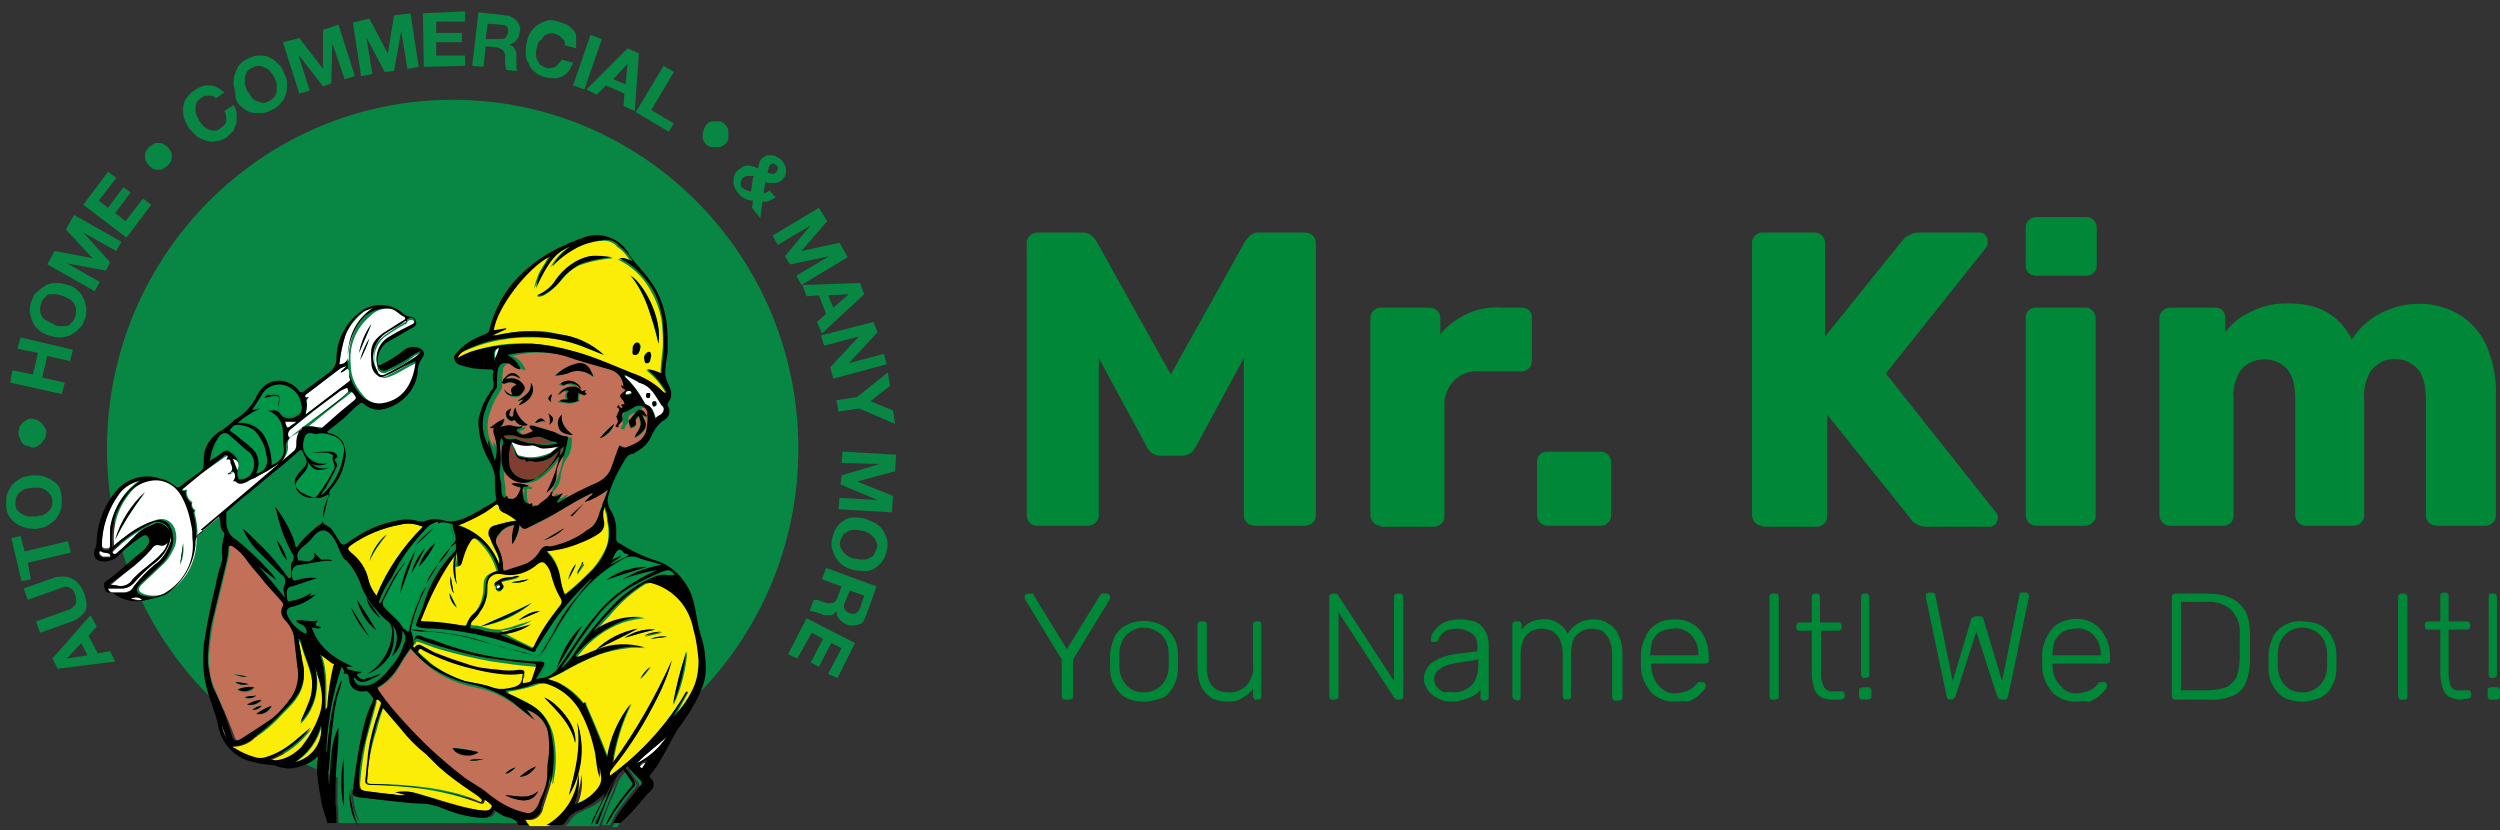 <?xml version="1.0" encoding="utf-8"?>
<!-- Generator: Adobe Illustrator 24.0.2, SVG Export Plug-In . SVG Version: 6.00 Build 0)  -->
<svg version="1.1" id="Layer_1" xmlns="http://www.w3.org/2000/svg" xmlns:xlink="http://www.w3.org/1999/xlink" x="0px" y="0px"
	 viewBox="0 0 243 80.7" style="enable-background:new 0 0 243 80.7;" xml:space="preserve">
<rect x="0" y="0" width="243" height="80.7" fill="#333333" stroke="none"/>
<style type="text/css">
	.st0{fill:#008838;}
	.st1{fill:#088744;}
	.st2{fill:#FFFFFF;}
	.st3{fill:#FCED09;}
	.st4{fill:#019648;}
	.st5{fill:#803E30;}
	.st6{fill:#C37058;}
</style>
<title>mrkim-logo</title>
<g id="Layer_2_1_">
	<g id="Component_57_1">
		<g id="Professional_Services">
			<g>
				<path class="st0" d="M103.5,68c-0.1,0-0.2,0-0.2-0.1c-0.1-0.1-0.1-0.2-0.1-0.2v-3.6l-3.6-5.9v-0.1c0,0,0-0.1,0-0.1
					c0-0.1,0-0.2,0.1-0.2c0.1-0.1,0.1-0.1,0.2-0.1h0.3c0.1,0,0.1,0,0.2,0c0.1,0,0.1,0.1,0.1,0.2l3.2,5.2l3.2-5.2
					c0-0.1,0.1-0.1,0.2-0.2c0.1,0,0.1-0.1,0.2,0h0.3c0.1,0,0.2,0,0.2,0.1c0.1,0.1,0.1,0.1,0.1,0.2c0,0,0,0.1,0,0.1c0,0,0,0.1,0,0.1
					l-3.6,5.9v3.6c0,0.1,0,0.2-0.1,0.2C104,68,104,68,103.9,68L103.5,68z"/>
				<path class="st0" d="M111.2,68.2c-0.6,0-1.2-0.1-1.8-0.4c-0.5-0.3-0.8-0.7-1.1-1.2c-0.3-0.5-0.4-1.1-0.4-1.7c0-0.1,0-0.3,0-0.6
					s0-0.5,0-0.6c0-0.6,0.2-1.2,0.4-1.7c0.2-0.5,0.6-0.9,1.1-1.2c1.1-0.6,2.4-0.6,3.6,0c0.5,0.3,0.8,0.7,1.1,1.2
					c0.3,0.5,0.4,1.1,0.4,1.7c0,0.2,0,0.4,0,0.6c0,0.3,0,0.5,0,0.6c0,0.6-0.1,1.2-0.4,1.7c-0.2,0.5-0.6,0.9-1,1.2
					C112.4,68,111.8,68.2,111.2,68.2z M111.2,67.3c0.6,0,1.2-0.2,1.7-0.7c0.5-0.5,0.7-1.2,0.7-1.9c0-0.2,0-0.3,0-0.6s0-0.4,0-0.5
					c0-0.7-0.2-1.4-0.7-1.9c-0.4-0.4-1.1-0.7-1.7-0.7c-0.6,0-1.2,0.2-1.7,0.7c-0.5,0.5-0.7,1.2-0.7,1.9c0,0.1,0,0.3,0,0.5
					s0,0.4,0,0.6c0,0.7,0.2,1.4,0.7,1.9C109.9,67.1,110.5,67.3,111.2,67.3z"/>
				<path class="st0" d="M119.4,68.2c-0.6,0-1.2-0.1-1.7-0.4c-0.4-0.3-0.8-0.7-1-1.2c-0.2-0.5-0.3-1.1-0.3-1.7v-4.2
					c0-0.1,0-0.2,0.1-0.2c0.1-0.1,0.2-0.1,0.2-0.1h0.3c0.2,0,0.3,0.1,0.3,0.3c0,0,0,0,0,0v4.1c0,1.7,0.7,2.5,2.2,2.5
					c0.6,0,1.2-0.2,1.7-0.7c0.4-0.5,0.7-1.2,0.6-1.8v-4.1c0-0.2,0.1-0.3,0.3-0.3c0,0,0,0,0,0h0.2c0.2,0,0.3,0.1,0.3,0.3c0,0,0,0,0,0
					v7c0,0.1,0,0.2-0.1,0.2c-0.1,0.1-0.2,0.1-0.2,0.1h-0.2c-0.1,0-0.2,0-0.2-0.1c-0.1-0.1-0.1-0.2-0.1-0.2V67
					c-0.3,0.3-0.6,0.6-1,0.8C120.4,68.1,119.9,68.2,119.4,68.2z"/>
				<path class="st0" d="M129.5,68c-0.1,0-0.2,0-0.2-0.1c-0.1-0.1-0.1-0.2-0.1-0.2V58c0-0.1,0-0.2,0.1-0.2c0.1-0.1,0.2-0.1,0.2-0.1
					h0.3c0.1,0,0.2,0,0.2,0.1l0.1,0.1l5.4,8.3V58c0-0.1,0-0.2,0.1-0.2c0.1-0.1,0.1-0.1,0.2-0.1h0.3c0.1,0,0.2,0,0.2,0.1
					c0.1,0.1,0.1,0.2,0.1,0.2v9.7c0,0.1,0,0.2-0.1,0.2c-0.1,0.1-0.2,0.1-0.2,0.1h-0.3c-0.1,0-0.2,0-0.2-0.1l-0.1-0.1l-5.4-8.3v8.2
					c0,0.1,0,0.2-0.1,0.2c-0.1,0.1-0.2,0.1-0.2,0.1L129.5,68z"/>
				<path class="st0" d="M141.1,68.2c-0.5,0-0.9-0.1-1.3-0.3c-0.4-0.2-0.7-0.4-1-0.8c-0.2-0.3-0.4-0.7-0.4-1.1
					c0-0.6,0.3-1.2,0.8-1.6c0.6-0.4,1.4-0.7,2.1-0.8l2.3-0.3v-0.5c0-0.5-0.1-0.9-0.5-1.2c-0.4-0.3-1-0.5-1.5-0.5
					c-0.4,0-0.9,0.1-1.2,0.3c-0.3,0.2-0.5,0.5-0.6,0.8c0,0.1-0.2,0.2-0.3,0.2h-0.2c-0.1,0-0.2,0-0.2-0.1c0-0.1,0-0.2,0-0.3
					c0-0.2,0.1-0.4,0.2-0.5c0.1-0.2,0.3-0.4,0.5-0.6c0.2-0.2,0.5-0.4,0.8-0.5c0.4-0.1,0.8-0.2,1.3-0.2c0.5,0,1,0.1,1.4,0.2
					c0.6,0.2,1.1,0.8,1.3,1.5c0.1,0.3,0.1,0.6,0.1,0.9v5c0,0.1,0,0.2-0.1,0.2c-0.1,0.1-0.2,0.1-0.2,0.1h-0.2c-0.1,0-0.2,0-0.2-0.1
					c-0.1-0.1-0.1-0.2-0.1-0.2V67c-0.1,0.2-0.3,0.4-0.5,0.5c-0.3,0.2-0.5,0.3-0.8,0.4C142,68.1,141.6,68.2,141.1,68.2z M141.3,67.3
					c0.4,0,0.9-0.1,1.2-0.3c0.4-0.2,0.7-0.5,0.9-0.9c0.2-0.5,0.3-1,0.3-1.5v-0.5l-1.9,0.3c-0.6,0.1-1.3,0.2-1.8,0.6
					c-0.4,0.2-0.6,0.6-0.6,1c0,0.3,0.1,0.6,0.3,0.8c0.2,0.2,0.4,0.4,0.7,0.5C140.6,67.2,141,67.3,141.3,67.3z"/>
				<path class="st0" d="M147.3,68c-0.1,0-0.2,0-0.2-0.1c-0.1-0.1-0.1-0.2-0.1-0.2v-7c0-0.1,0-0.2,0.1-0.2c0.1-0.1,0.1-0.1,0.2-0.1
					h0.3c0.1,0,0.2,0,0.2,0.1c0.1,0.1,0.1,0.2,0.1,0.2v0.5c0.5-0.7,1.3-1,2.1-1c1-0.1,1.9,0.5,2.4,1.4c0.2-0.4,0.6-0.8,1-1
					c0.5-0.3,1-0.4,1.5-0.4c0.5,0,1,0.1,1.4,0.4c0.4,0.2,0.8,0.6,1,1.1c0.3,0.6,0.4,1.2,0.4,1.8v4.3c0,0.1,0,0.2-0.1,0.2
					c-0.1,0.1-0.2,0.1-0.2,0.1H157c-0.1,0-0.2,0-0.2-0.1c-0.1-0.1-0.1-0.2-0.1-0.2v-4.2c0-0.5-0.1-1-0.3-1.5
					c-0.2-0.3-0.4-0.6-0.7-0.8c-0.3-0.1-0.7-0.2-1-0.2c-0.3,0-0.6,0.1-0.9,0.2c-0.3,0.2-0.6,0.4-0.8,0.7c-0.2,0.5-0.3,1-0.3,1.5v4.2
					c0,0.1,0,0.2-0.1,0.2c-0.1,0.1-0.2,0.1-0.2,0.1h-0.2c-0.1,0-0.2,0-0.2-0.1c-0.1-0.1-0.1-0.2-0.1-0.2v-4.1c0-0.5-0.1-1-0.3-1.5
					c-0.2-0.3-0.4-0.6-0.8-0.8c-0.3-0.1-0.7-0.2-1-0.2c-0.3,0-0.6,0.1-0.9,0.2c-0.3,0.2-0.6,0.4-0.8,0.8c-0.2,0.5-0.3,1-0.3,1.5v4.2
					c0,0.1,0,0.2-0.1,0.2c-0.1,0.1-0.1,0.1-0.2,0.1L147.3,68z"/>
				<path class="st0" d="M162.8,68.2c-0.9,0-1.7-0.3-2.3-0.9c-0.6-0.7-1-1.6-1-2.5c0-0.1,0-0.3,0-0.6s0-0.4,0-0.6
					c0-0.6,0.2-1.2,0.5-1.8c0.2-0.5,0.6-0.9,1.1-1.2c0.5-0.3,1.1-0.4,1.7-0.4c0.6,0,1.2,0.1,1.8,0.5c0.5,0.3,0.9,0.8,1.1,1.3
					c0.3,0.6,0.4,1.3,0.4,2v0.2c0,0.1,0,0.2-0.1,0.2c-0.1,0.1-0.2,0.1-0.2,0.1h-5.3v0.2c0,0.4,0.1,0.9,0.3,1.3
					c0.2,0.4,0.4,0.7,0.8,1c0.4,0.3,0.8,0.4,1.2,0.4c0.4,0,0.7-0.1,1.1-0.2c0.2-0.1,0.5-0.2,0.7-0.4c0.1-0.1,0.2-0.2,0.3-0.3
					c0.1-0.1,0.1-0.2,0.2-0.2c0.1,0,0.2,0,0.2,0h0.2c0.1,0,0.2,0,0.2,0.1c0.1,0.1,0.1,0.1,0.1,0.2c0,0.2-0.1,0.4-0.2,0.5
					c-0.2,0.2-0.4,0.4-0.6,0.6c-0.3,0.2-0.6,0.4-1,0.5C163.6,68.1,163.2,68.2,162.8,68.2z M160.4,63.7h4.7v-0.1
					c0-0.5-0.1-0.9-0.3-1.3c-0.2-0.4-0.5-0.7-0.8-0.9c-0.4-0.2-0.8-0.4-1.3-0.3c-0.4,0-0.9,0.1-1.3,0.3c-0.4,0.2-0.6,0.6-0.8,0.9
					C160.5,62.8,160.4,63.2,160.4,63.7L160.4,63.7z"/>
				<path class="st0" d="M172.3,68c-0.1,0-0.2,0-0.2-0.1c-0.1-0.1-0.1-0.2-0.1-0.2V58c0-0.2,0.1-0.3,0.2-0.3c0,0,0.1,0,0.1,0h0.3
					c0.1,0,0.2,0,0.2,0.1c0.1,0.1,0.1,0.2,0.1,0.2v9.7c0,0.1,0,0.2-0.1,0.2c-0.1,0.1-0.2,0.1-0.2,0.1L172.3,68z"/>
				<path class="st0" d="M178.1,68c-0.4,0-0.9-0.1-1.2-0.3c-0.3-0.2-0.5-0.5-0.6-0.9c-0.1-0.4-0.2-0.8-0.2-1.2v-4.3h-1.2
					c-0.2,0-0.3-0.1-0.3-0.3c0,0,0,0,0,0v-0.2c0-0.1,0-0.2,0.1-0.2c0.1-0.1,0.1-0.1,0.2-0.1h1.2v-2.5c0-0.1,0-0.2,0.1-0.2
					c0.1-0.1,0.1-0.1,0.2-0.1h0.2c0.1,0,0.2,0,0.2,0.1c0.1,0.1,0.1,0.1,0.1,0.2v2.5h1.8c0.1,0,0.2,0,0.2,0.1
					c0.1,0.1,0.1,0.2,0.1,0.2v0.2c0,0.1,0,0.2-0.1,0.2c-0.1,0.1-0.2,0.1-0.2,0.1H177v4.3c0,0.4,0.1,0.8,0.3,1.2
					c0.2,0.3,0.6,0.5,0.9,0.4h0.8c0.1,0,0.2,0,0.2,0.1c0.1,0.1,0.1,0.1,0.1,0.2v0.2c0,0.1,0,0.2-0.1,0.2c-0.1,0-0.1,0.1-0.2,0.1
					H178.1z"/>
				<path class="st0" d="M181,68c-0.1,0-0.2,0-0.2-0.1c-0.1-0.1-0.1-0.2-0.1-0.2v-0.6c0-0.1,0-0.2,0.1-0.2c0.1-0.1,0.2-0.1,0.2-0.1
					h0.6c0.1,0,0.2,0,0.2,0.1c0.1,0.1,0.1,0.2,0.1,0.2v0.6c0,0.1,0,0.2-0.1,0.2c-0.1,0.1-0.2,0.1-0.2,0.1H181z M181.2,65.9
					c-0.1,0-0.2,0-0.2-0.1c-0.1-0.1-0.1-0.1-0.1-0.2V58c0-0.1,0-0.2,0.1-0.2c0.1-0.1,0.1-0.1,0.2-0.1h0.2c0.1,0,0.2,0,0.2,0.1
					c0.1,0.1,0.1,0.2,0.1,0.2v7.6c0,0.1,0,0.2-0.1,0.2c-0.1,0.1-0.2,0.1-0.2,0.1L181.2,65.9z"/>
				<path class="st0" d="M189.6,68c-0.1,0-0.2,0-0.3-0.1c-0.1-0.1-0.1-0.2-0.1-0.3l-2-9.5c0,0,0-0.1,0-0.1c0,0,0,0,0-0.1
					c0-0.1,0-0.2,0.1-0.2c0.1-0.1,0.1-0.1,0.2-0.1h0.3c0.2,0,0.3,0.1,0.3,0.2l1.7,8.4l1.8-6c0-0.1,0.1-0.2,0.2-0.2
					c0.1-0.1,0.2-0.1,0.3-0.1h0.3c0.1,0,0.2,0,0.3,0.1c0.1,0.1,0.1,0.1,0.1,0.2l1.8,6l1.7-8.4c0-0.2,0.1-0.2,0.3-0.2h0.3
					c0.1,0,0.2,0,0.2,0.1c0.1,0.1,0.1,0.1,0.1,0.2V58v0.1l-2,9.5c0,0.1-0.1,0.2-0.1,0.3c-0.1,0.1-0.2,0.1-0.3,0.1h-0.2
					c-0.1,0-0.2,0-0.3-0.1c-0.1-0.1-0.1-0.2-0.2-0.3l-2-6.2l-2,6.2c0,0.1-0.1,0.2-0.2,0.3c-0.1,0.1-0.2,0.1-0.3,0.1H189.6z"/>
				<path class="st0" d="M201.8,68.2c-0.9,0-1.7-0.3-2.3-0.9c-0.6-0.7-1-1.6-1-2.5c0-0.1,0-0.3,0-0.6s0-0.4,0-0.6
					c0-0.6,0.2-1.2,0.5-1.8c0.3-0.5,0.6-0.9,1.1-1.2c1.1-0.6,2.4-0.6,3.4,0c0.5,0.3,0.9,0.8,1.2,1.4c0.3,0.6,0.4,1.3,0.4,2v0.2
					c0,0.1,0,0.2-0.1,0.2c-0.1,0.1-0.2,0.1-0.2,0.1h-5.3v0.2c0,0.4,0.1,0.9,0.3,1.3c0.2,0.4,0.5,0.7,0.8,1c0.4,0.3,0.8,0.4,1.2,0.4
					c0.4,0,0.7-0.1,1.1-0.2c0.2-0.1,0.5-0.2,0.7-0.4c0.1-0.1,0.2-0.2,0.3-0.3c0.1-0.1,0.1-0.2,0.2-0.2c0.1,0,0.2,0,0.2,0h0.2
					c0.1,0,0.2,0,0.2,0.1c0.1,0.1,0.1,0.1,0.1,0.2c0,0.2-0.1,0.4-0.2,0.5c-0.2,0.2-0.4,0.4-0.6,0.6c-0.3,0.2-0.6,0.4-1,0.5
					C202.6,68.1,202.2,68.2,201.8,68.2z M199.5,63.7h4.7v-0.1c0-0.5-0.1-0.9-0.3-1.3c-0.2-0.4-0.5-0.7-0.8-0.9
					c-0.4-0.2-0.8-0.4-1.3-0.3c-0.4,0-0.9,0.1-1.3,0.3c-0.3,0.2-0.6,0.6-0.8,0.9C199.6,62.8,199.5,63.2,199.5,63.7L199.5,63.7z"/>
				<path class="st0" d="M211.4,68c-0.1,0-0.2,0-0.2-0.1c-0.1-0.1-0.1-0.2-0.1-0.2V58c0-0.1,0-0.2,0.1-0.2c0.1-0.1,0.2-0.1,0.2-0.1
					h3.1c0.8,0,1.7,0.1,2.5,0.5c0.6,0.3,1,0.8,1.3,1.3c0.3,0.7,0.4,1.4,0.4,2.2c0,0.5,0,0.8,0,1.2s0,0.7,0,1.2
					c0,0.8-0.1,1.5-0.4,2.2c-0.2,0.6-0.7,1.1-1.2,1.3c-0.8,0.3-1.6,0.5-2.4,0.4L211.4,68z M212,67.1h2.5c0.6,0,1.3-0.1,1.9-0.3
					c0.4-0.2,0.8-0.6,1-1c0.2-0.6,0.3-1.2,0.3-1.8c0-0.3,0-0.6,0-0.8v-0.7c0-0.2,0-0.5,0-0.8c0.1-0.9-0.2-1.7-0.8-2.4
					c-0.7-0.6-1.6-0.9-2.5-0.8H212L212,67.1z"/>
				<path class="st0" d="M223.8,68.2c-0.6,0-1.2-0.1-1.8-0.4c-0.5-0.3-0.8-0.7-1.1-1.2c-0.3-0.5-0.4-1.1-0.4-1.7c0-0.1,0-0.3,0-0.6
					s0-0.5,0-0.6c0-0.6,0.2-1.2,0.4-1.7c0.2-0.5,0.6-0.9,1.1-1.2c0.5-0.3,1.2-0.5,1.8-0.4c0.6,0,1.2,0.1,1.8,0.4
					c0.5,0.3,0.9,0.7,1.1,1.2c0.3,0.5,0.4,1.1,0.4,1.7c0,0.2,0,0.4,0,0.6c0,0.3,0,0.5,0,0.6c0,0.6-0.1,1.2-0.4,1.7
					c-0.2,0.5-0.6,0.9-1.1,1.2C225,68,224.4,68.2,223.8,68.2z M223.8,67.3c0.6,0,1.2-0.2,1.7-0.7c0.5-0.5,0.7-1.2,0.7-1.9
					c0-0.2,0-0.3,0-0.6s0-0.4,0-0.5c0-0.7-0.2-1.4-0.7-1.9c-0.4-0.4-1.1-0.7-1.7-0.7c-0.6,0-1.2,0.2-1.7,0.7
					c-0.5,0.5-0.7,1.2-0.7,1.9c0,0.1,0,0.3,0,0.5s0,0.4,0,0.6c0,0.7,0.2,1.4,0.7,1.9C222.5,67.1,223.1,67.3,223.8,67.3z"/>
				<path class="st0" d="M233.4,68c-0.1,0-0.2,0-0.2-0.1c-0.1-0.1-0.1-0.2-0.1-0.2V58c0-0.1,0-0.2,0.1-0.2c0.1-0.1,0.2-0.1,0.2-0.1
					h0.3c0.1,0,0.2,0,0.2,0.1c0.1,0.1,0.1,0.2,0.1,0.2v9.7c0,0.2-0.1,0.3-0.2,0.3c0,0-0.1,0-0.1,0L233.4,68z"/>
				<path class="st0" d="M239.2,68c-0.4,0-0.8-0.1-1.2-0.3c-0.3-0.2-0.5-0.5-0.6-0.9c-0.1-0.4-0.2-0.8-0.2-1.2v-4.4H236
					c-0.1,0-0.2,0-0.2-0.1c-0.1-0.1-0.1-0.1-0.1-0.2v-0.2c0-0.1,0-0.2,0.1-0.2c0.1-0.1,0.1-0.1,0.2-0.1h1.2v-2.5
					c0-0.1,0-0.2,0.1-0.2c0.1-0.1,0.2-0.1,0.2-0.1h0.2c0.1,0,0.2,0,0.2,0.1c0.1,0.1,0.1,0.1,0.1,0.2v2.5h1.8c0.1,0,0.2,0,0.2,0.1
					c0.1,0.1,0.1,0.2,0.1,0.2v0.2c0,0.1,0,0.2-0.1,0.2c-0.1,0.1-0.1,0.1-0.2,0.1h-1.8v4.3c0,0.4,0.1,0.8,0.2,1.2
					c0.2,0.3,0.6,0.5,0.9,0.4h0.8c0.1,0,0.2,0,0.2,0.1c0.1,0.1,0.1,0.1,0.1,0.2v0.2c0,0.1,0,0.2-0.1,0.2c-0.1,0.1-0.1,0.1-0.2,0.1
					L239.2,68z"/>
				<path class="st0" d="M242.1,68c-0.1,0-0.2,0-0.2-0.1c-0.1-0.1-0.1-0.2-0.1-0.2v-0.6c0-0.1,0-0.2,0.1-0.2
					c0.1-0.1,0.2-0.1,0.2-0.1h0.6c0.1,0,0.2,0,0.2,0.1c0.1,0.1,0.1,0.2,0.1,0.2v0.6c0,0.1,0,0.2-0.1,0.2c-0.1,0.1-0.2,0.1-0.2,0.1
					H242.1z M242.2,65.9c-0.1,0-0.2,0-0.2-0.1c-0.1-0.1-0.1-0.1-0.1-0.2V58c0-0.2,0.1-0.3,0.2-0.3c0,0,0.1,0,0.1,0h0.2
					c0.1,0,0.2,0,0.2,0.1c0.1,0.1,0.1,0.2,0.1,0.2v7.6c0,0.1,0,0.2-0.1,0.2c-0.1,0.1-0.2,0.1-0.2,0.1L242.2,65.9z"/>
			</g>
		</g>
		<g id="Mr_Kim">
			<g>
				<path class="st0" d="M100.8,51.1c-0.3,0-0.5-0.1-0.7-0.3c-0.2-0.2-0.3-0.4-0.3-0.7V23.6c0-0.3,0.1-0.5,0.3-0.7
					c0.2-0.2,0.5-0.3,0.7-0.3h4.4c0.4,0,0.7,0.1,1,0.4c0.2,0.2,0.3,0.3,0.4,0.5l7.2,12.9l7.2-12.9c0.1-0.2,0.3-0.4,0.4-0.5
					c0.3-0.3,0.6-0.4,1-0.4h4.4c0.3,0,0.6,0.1,0.8,0.3c0.2,0.2,0.3,0.5,0.3,0.7v26.5c0,0.3-0.1,0.5-0.3,0.7
					c-0.2,0.2-0.5,0.3-0.8,0.3H122c-0.3,0-0.6-0.1-0.8-0.3c-0.2-0.2-0.3-0.4-0.3-0.7V34.8l-4.6,8.5c-0.1,0.2-0.3,0.5-0.5,0.7
					c-0.3,0.2-0.6,0.3-0.9,0.3h-2.1c-0.3,0-0.6-0.1-0.9-0.3c-0.2-0.2-0.4-0.4-0.5-0.7l-4.6-8.5v15.3c0,0.3-0.1,0.5-0.3,0.7
					c-0.2,0.2-0.5,0.3-0.7,0.3H100.8z"/>
				<path class="st0" d="M134.2,51.1c-0.3,0-0.5-0.1-0.7-0.3c-0.2-0.2-0.3-0.5-0.3-0.7V30.9c0-0.3,0.1-0.5,0.3-0.7
					c0.2-0.2,0.5-0.3,0.7-0.3h4.7c0.3,0,0.6,0.1,0.8,0.3c0.2,0.2,0.3,0.4,0.3,0.7v1.6c0.7-0.9,1.6-1.5,2.6-2
					c1.1-0.5,2.3-0.7,3.5-0.6h1.8c0.6,0,1,0.4,1,1v4.2c0,0.3-0.1,0.5-0.3,0.7c-0.2,0.2-0.5,0.3-0.7,0.3h-4c-1.8-0.2-3.3,1.1-3.5,2.9
					c0,0.2,0,0.4,0,0.7v10.5c0,0.3-0.1,0.5-0.3,0.7c-0.2,0.2-0.5,0.3-0.8,0.3H134.2z"/>
				<path class="st0" d="M150.4,51.1c-0.3,0-0.5-0.1-0.7-0.3c-0.2-0.2-0.3-0.5-0.3-0.7v-5.2c0-0.6,0.4-1,1-1h5.2
					c0.3,0,0.5,0.1,0.7,0.3c0.2,0.2,0.3,0.5,0.3,0.7v5.2c0,0.3-0.1,0.5-0.3,0.7c-0.2,0.2-0.4,0.3-0.7,0.3L150.4,51.1z"/>
				<path class="st0" d="M171.3,51.1c-0.3,0-0.5-0.1-0.7-0.3c-0.2-0.2-0.3-0.5-0.3-0.7V23.6c0-0.3,0.1-0.5,0.3-0.7
					c0.2-0.2,0.5-0.3,0.7-0.3h5.1c0.3,0,0.5,0.1,0.7,0.3c0.2,0.2,0.3,0.5,0.3,0.7v9.1l7.5-9.3c0.2-0.2,0.3-0.4,0.6-0.5
					c0.3-0.2,0.6-0.3,1-0.3h5.9c0.2,0,0.5,0.1,0.6,0.3c0.2,0.2,0.2,0.4,0.2,0.6c0,0.2,0,0.3-0.1,0.5l-9.8,12.3L194,49.8
					c0.1,0.1,0.2,0.3,0.2,0.5c0,0.2-0.1,0.4-0.2,0.6c-0.2,0.2-0.4,0.3-0.6,0.3h-6.1c-0.4,0-0.8-0.1-1.1-0.3
					c-0.2-0.1-0.4-0.3-0.5-0.5l-8.1-10.1v9.9c0,0.3-0.1,0.5-0.3,0.7c-0.2,0.2-0.5,0.3-0.7,0.3H171.3z"/>
				<path class="st0" d="M197.9,26.8c-0.6,0-1-0.4-1-1v-3.7c0-0.3,0.1-0.5,0.3-0.7c0.2-0.2,0.5-0.3,0.7-0.3h4.9
					c0.3,0,0.5,0.1,0.7,0.3c0.2,0.2,0.3,0.4,0.3,0.7v3.7c0,0.3-0.1,0.5-0.3,0.7c-0.2,0.2-0.4,0.3-0.7,0.3H197.9z M197.9,51.1
					c-0.3,0-0.5-0.1-0.7-0.3c-0.2-0.2-0.3-0.5-0.3-0.7V30.9c0-0.6,0.4-1,1-1h4.8c0.3,0,0.5,0.1,0.7,0.3c0.2,0.2,0.3,0.5,0.3,0.7
					v19.2c0,0.3-0.1,0.5-0.3,0.7c-0.2,0.2-0.5,0.3-0.7,0.3L197.9,51.1z"/>
				<path class="st0" d="M210.9,51.1c-0.3,0-0.5-0.1-0.7-0.3c-0.2-0.2-0.3-0.5-0.3-0.7V30.9c0-0.3,0.1-0.5,0.3-0.7
					c0.2-0.2,0.5-0.3,0.7-0.3h4.4c0.6,0,1,0.4,1,1v1.4c0.6-0.8,1.4-1.5,2.3-1.9c1.1-0.6,2.3-0.9,3.5-0.9c3.2-0.1,5.3,1.1,6.5,3.5
					c0.7-1.1,1.6-1.9,2.7-2.5c2.4-1.3,5.3-1.3,7.6,0c1.2,0.7,2.1,1.7,2.7,2.9c0.7,1.6,1.1,3.4,1,5.1v11.6c0,0.3-0.1,0.5-0.3,0.7
					c-0.2,0.2-0.5,0.3-0.7,0.3h-4.7c-0.3,0-0.6-0.1-0.8-0.3c-0.2-0.2-0.3-0.4-0.3-0.7V38.8c0-0.8-0.1-1.6-0.4-2.3
					c-0.2-0.5-0.6-0.9-1.1-1.2c-0.5-0.3-1-0.4-1.6-0.4c-0.5,0-1,0.1-1.4,0.4c-0.5,0.3-0.9,0.7-1.1,1.2c-0.3,0.7-0.5,1.5-0.4,2.3
					v11.3c0,0.3-0.1,0.5-0.3,0.7c-0.2,0.2-0.5,0.3-0.7,0.3h-4.7c-0.3,0-0.5-0.1-0.7-0.3c-0.2-0.2-0.3-0.5-0.3-0.7V38.8
					c0-0.8-0.1-1.6-0.4-2.3c-0.2-0.5-0.6-0.9-1.1-1.2c-0.9-0.5-2.1-0.5-3,0c-0.5,0.3-0.9,0.7-1.1,1.2c-0.3,0.7-0.5,1.5-0.4,2.2v11.4
					c0,0.6-0.4,1-1,1L210.9,51.1z"/>
			</g>
		</g>
	</g>
</g>
<g>
	<g>
		<path class="st1" d="M5.1,64l3.7-4.2l0.6,1.1l-0.8,0.9l0.9,1.7l1.2-0.2l0.5,1l-5.6,0.7L5.1,64z M7.9,62.5l-1.4,1.5l0,0l2-0.3
			L7.9,62.5z"/>
		<path class="st1" d="M7.1,56.3c0.5,0.3,0.8,0.7,1.1,1.4c0.2,0.7,0.3,1.2,0.1,1.7C8,59.8,7.6,60.2,7,60.4l-3.1,1.1l-0.4-1.1
			l3.1-1.1c0.1,0,0.3-0.1,0.4-0.2c0.1-0.1,0.2-0.2,0.3-0.3c0.1-0.1,0.1-0.2,0.1-0.4c0-0.2,0-0.3-0.1-0.6c-0.1-0.4-0.3-0.6-0.6-0.7
			c-0.2-0.1-0.5-0.1-0.9,0.1l-3.1,1.1l-0.4-1.1l3.1-1.1C6.1,56,6.6,56,7.1,56.3z"/>
		<path class="st1" d="M3,56.3l-0.9,0.2l-1-4.2L2,52.1l0.4,1.5l4.2-1l0.3,1.1l-4.2,1L3,56.3z"/>
		<path class="st1" d="M2.5,51.3c-0.3-0.1-0.7-0.2-0.9-0.4c-0.3-0.2-0.5-0.4-0.7-0.7c-0.2-0.3-0.3-0.7-0.3-1.1c0-0.4,0-0.8,0.1-1.1
			c0.1-0.3,0.3-0.6,0.5-0.9c0.2-0.2,0.5-0.4,0.8-0.6c0.3-0.2,0.7-0.2,1.1-0.3c0.4,0,0.7,0,1.1,0.1c0.3,0.1,0.6,0.2,0.9,0.4
			c0.3,0.2,0.5,0.4,0.7,0.7C5.9,47.8,6,48.1,6,48.5c0,0.4,0,0.8-0.1,1.1s-0.3,0.6-0.5,0.9c-0.2,0.2-0.5,0.4-0.8,0.6
			c-0.3,0.2-0.7,0.2-1,0.3C3.2,51.4,2.8,51.4,2.5,51.3z M4.1,50.1c0.2-0.1,0.4-0.2,0.5-0.3c0.2-0.1,0.3-0.3,0.4-0.5
			c0.1-0.2,0.1-0.4,0.1-0.7C5,48.4,5,48.1,4.8,48c-0.1-0.2-0.3-0.3-0.4-0.4c-0.2-0.1-0.4-0.2-0.6-0.2c-0.2,0-0.4,0-0.6,0
			c-0.2,0-0.4,0.1-0.7,0.1c-0.2,0.1-0.4,0.2-0.5,0.3c-0.2,0.1-0.3,0.3-0.4,0.5c-0.1,0.2-0.1,0.4-0.1,0.7c0,0.3,0.1,0.5,0.2,0.6
			C1.9,49.8,2,49.9,2.2,50c0.2,0.1,0.4,0.2,0.6,0.2c0.2,0,0.4,0,0.7,0C3.7,50.2,3.9,50.1,4.1,50.1z"/>
		<path class="st1" d="M2.5,43.3c-0.2-0.1-0.3-0.2-0.4-0.3C2,42.8,2,42.7,1.9,42.5c-0.1-0.2-0.1-0.3-0.1-0.5c0-0.2,0.1-0.3,0.1-0.5
			c0.1-0.2,0.2-0.3,0.3-0.4c0.1-0.1,0.3-0.2,0.4-0.3c0.2-0.1,0.3-0.1,0.5-0.1c0.2,0,0.3,0.1,0.5,0.1C3.9,41,4,41.1,4.1,41.2
			c0.1,0.1,0.2,0.3,0.3,0.4c0.1,0.2,0.1,0.3,0.1,0.5c0,0.2-0.1,0.3-0.1,0.5C4.2,42.8,4.1,43,4,43.1c-0.1,0.1-0.3,0.2-0.4,0.3
			c-0.2,0.1-0.3,0.1-0.5,0.1C2.9,43.4,2.7,43.3,2.5,43.3z"/>
		<path class="st1" d="M1.2,36l2,0.4l0.5-2.1l-2-0.4L2,32.8L7.1,34l-0.3,1.1l-2.2-0.5l-0.5,2.1l2.2,0.5l-0.3,1.1L1,37.2L1.2,36z"/>
		<path class="st1" d="M3.8,32.1c-0.3-0.2-0.5-0.5-0.6-0.8c-0.2-0.3-0.2-0.6-0.3-1c0-0.3,0-0.7,0.2-1.1c0.1-0.4,0.3-0.7,0.6-0.9
			c0.2-0.2,0.5-0.4,0.8-0.6c0.3-0.1,0.6-0.2,1-0.2c0.4,0,0.7,0.1,1.1,0.2c0.4,0.1,0.7,0.3,0.9,0.5c0.3,0.2,0.5,0.5,0.6,0.8
			c0.2,0.3,0.2,0.6,0.3,1c0,0.3,0,0.7-0.2,1.1c-0.1,0.4-0.3,0.7-0.6,0.9c-0.2,0.3-0.5,0.4-0.8,0.6c-0.3,0.1-0.6,0.2-1,0.2
			c-0.4,0-0.7-0.1-1.1-0.2C4.4,32.5,4,32.3,3.8,32.1z M5.8,31.7c0.2,0,0.4,0,0.6,0c0.2,0,0.4-0.1,0.5-0.3c0.2-0.1,0.3-0.3,0.4-0.6
			c0.1-0.2,0.1-0.5,0.1-0.7c0-0.2-0.1-0.4-0.2-0.6c-0.1-0.2-0.3-0.3-0.4-0.4c-0.2-0.1-0.4-0.2-0.6-0.3c-0.2-0.1-0.4-0.1-0.7-0.2
			c-0.2,0-0.4,0-0.6,0c-0.2,0-0.4,0.1-0.5,0.3c-0.2,0.1-0.3,0.3-0.4,0.6c-0.1,0.2-0.1,0.5-0.1,0.7c0,0.2,0.1,0.4,0.2,0.6
			c0.1,0.2,0.3,0.3,0.5,0.4c0.2,0.1,0.4,0.2,0.6,0.3C5.3,31.6,5.5,31.7,5.8,31.7z"/>
		<path class="st1" d="M5.3,24.4l3.7,0.7l0,0l-2.6-2.8l0.8-1.4l4.6,2.6l-0.5,0.9l-3.2-1.8l0,0l2.6,2.9l-0.4,0.8l-3.8-0.7l0,0
			l3.2,1.8l-0.5,0.9l-4.6-2.6L5.3,24.4z"/>
		<path class="st1" d="M10.5,16.7l0.8,0.6l-1.7,2.2l0.9,0.7l1.5-2l0.7,0.5l-1.5,2l1,0.8l1.7-2.2l0.8,0.6l-2.4,3.2l-4.2-3.2
			L10.5,16.7z"/>
		<path class="st1" d="M14.2,15.7c-0.1-0.2-0.1-0.3-0.1-0.5c0-0.2,0-0.3,0.1-0.5c0.1-0.2,0.2-0.3,0.3-0.4c0.1-0.1,0.3-0.2,0.4-0.3
			c0.2-0.1,0.3-0.1,0.5-0.1c0.2,0,0.3,0,0.5,0.1c0.2,0.1,0.3,0.2,0.4,0.3c0.1,0.1,0.2,0.3,0.3,0.4c0.1,0.2,0.1,0.3,0.1,0.5
			c0,0.2,0,0.3-0.1,0.5c-0.1,0.2-0.2,0.3-0.3,0.4c-0.1,0.1-0.3,0.2-0.4,0.3c-0.2,0.1-0.3,0.1-0.5,0.1c-0.2,0-0.3,0-0.5-0.1
			c-0.2-0.1-0.3-0.2-0.4-0.3C14.4,16,14.3,15.8,14.2,15.7z"/>
		<path class="st1" d="M20.8,9.4c-0.1-0.1-0.2-0.1-0.4-0.1c-0.1,0-0.3,0-0.4,0c-0.1,0-0.3,0.1-0.4,0.2c-0.2,0.1-0.4,0.3-0.5,0.5
			c-0.1,0.2-0.1,0.4-0.1,0.6c0,0.2,0,0.4,0.1,0.6c0.1,0.2,0.2,0.4,0.3,0.6c0.1,0.2,0.3,0.3,0.4,0.5c0.2,0.1,0.3,0.2,0.5,0.3
			c0.2,0.1,0.4,0.1,0.6,0.1c0.2,0,0.4-0.1,0.6-0.3c0.3-0.2,0.5-0.4,0.5-0.7c0-0.3,0-0.6-0.2-0.9l0.9-0.6c0.2,0.3,0.3,0.6,0.3,0.9
			s0,0.6,0,0.8c-0.1,0.3-0.2,0.5-0.3,0.8c-0.2,0.2-0.4,0.4-0.6,0.6c-0.3,0.2-0.7,0.4-1,0.4c-0.3,0.1-0.7,0.1-1,0
			c-0.3-0.1-0.6-0.2-0.9-0.4c-0.3-0.2-0.5-0.5-0.8-0.8c-0.2-0.3-0.4-0.7-0.5-1c-0.1-0.3-0.1-0.7-0.1-1c0-0.3,0.1-0.6,0.3-0.9
			c0.2-0.3,0.4-0.6,0.8-0.8c0.2-0.2,0.5-0.3,0.7-0.4c0.3-0.1,0.5-0.1,0.8-0.1c0.3,0,0.5,0.1,0.7,0.2c0.2,0.1,0.5,0.3,0.7,0.5
			l-0.9,0.6C21,9.5,20.9,9.4,20.8,9.4z"/>
		<path class="st1" d="M22.7,8.3c0-0.4,0-0.7,0.1-1C22.9,7,23,6.7,23.2,6.4c0.2-0.3,0.5-0.5,0.9-0.7c0.4-0.2,0.7-0.3,1.1-0.3
			c0.3,0,0.7,0,1,0.2c0.3,0.1,0.6,0.3,0.8,0.6c0.3,0.2,0.5,0.5,0.6,0.9c0.2,0.3,0.3,0.7,0.3,1c0,0.3,0,0.7-0.1,1
			c-0.1,0.3-0.2,0.6-0.5,0.9c-0.2,0.3-0.5,0.5-0.9,0.7c-0.4,0.2-0.7,0.3-1.1,0.3c-0.3,0-0.7,0-1-0.1c-0.3-0.1-0.6-0.3-0.8-0.5
			c-0.3-0.2-0.5-0.5-0.6-0.9C22.9,9,22.8,8.6,22.7,8.3z M24.4,9.4c0.1,0.2,0.3,0.3,0.5,0.4c0.2,0.1,0.4,0.1,0.6,0.2
			c0.2,0,0.4,0,0.7-0.2c0.2-0.1,0.4-0.3,0.5-0.4c0.1-0.2,0.2-0.4,0.2-0.6c0-0.2,0-0.4,0-0.6c0-0.2-0.1-0.4-0.2-0.6
			c-0.1-0.2-0.2-0.4-0.4-0.6c-0.1-0.2-0.3-0.3-0.5-0.4c-0.2-0.1-0.4-0.2-0.6-0.2c-0.2,0-0.4,0-0.7,0.2C24.3,6.7,24.1,6.8,24,7
			c-0.1,0.2-0.2,0.4-0.2,0.6c0,0.2,0,0.4,0,0.6c0.1,0.2,0.1,0.4,0.2,0.6C24.2,9,24.3,9.2,24.4,9.4z"/>
		<path class="st1" d="M29.1,3.7l2.3,3l0,0l0-3.8l1.5-0.5l1.6,5l-1,0.3l-1.2-3.5l0,0l-0.1,3.9l-0.8,0.3l-2.4-3.1l0,0l1.1,3.5l-1,0.3
			l-1.6-5L29.1,3.7z"/>
		<path class="st1" d="M35.9,1.8l1.8,3.4l0,0l0.6-3.7l1.6-0.2l0.8,5.2l-1.1,0.2l-0.6-3.7l0,0l-0.7,3.9l-0.9,0.1l-1.8-3.4l0,0
			l0.6,3.6l-1.1,0.2l-0.8-5.2L35.9,1.8z"/>
		<path class="st1" d="M45.2,1.1l0,1l-2.8,0l0,1.1l2.5,0l0,0.9l-2.5,0l0,1.3l2.8,0l0,1l-4,0.1l-0.1-5.2L45.2,1.1z"/>
		<path class="st1" d="M49.2,1.5c0.2,0,0.4,0.1,0.6,0.2C50,1.8,50.1,1.9,50.2,2c0.1,0.1,0.2,0.3,0.3,0.5c0.1,0.2,0.1,0.4,0,0.6
			c0,0.3-0.1,0.6-0.3,0.8c-0.2,0.2-0.4,0.4-0.7,0.4l0,0c0.1,0.1,0.2,0.1,0.3,0.2C50,4.6,50,4.7,50.1,4.9c0,0.1,0.1,0.2,0.1,0.4
			c0,0.1,0,0.3,0,0.4c0,0.1,0,0.2,0,0.3c0,0.1,0,0.2,0,0.3c0,0.1,0,0.2,0,0.3c0,0.1,0,0.2,0.1,0.3l-1.1-0.1c0-0.2-0.1-0.4-0.1-0.6
			c0-0.2,0-0.5,0-0.7c0-0.3-0.1-0.5-0.2-0.6c-0.1-0.1-0.3-0.2-0.6-0.3l-1.1-0.1l-0.2,2l-1.1-0.1l0.6-5.2L49.2,1.5z M48.5,3.8
			c0.3,0,0.5,0,0.6-0.1s0.2-0.3,0.3-0.5c0-0.3,0-0.4-0.1-0.6c-0.1-0.1-0.3-0.2-0.6-0.2l-1.3-0.1l-0.2,1.5L48.5,3.8z"/>
		<path class="st1" d="M54.9,4.1c0-0.1-0.1-0.2-0.2-0.3c-0.1-0.1-0.2-0.2-0.3-0.3c-0.1-0.1-0.2-0.1-0.4-0.2c-0.3-0.1-0.5-0.1-0.7,0
			c-0.2,0.1-0.4,0.1-0.5,0.3S52.6,3.9,52.4,4c-0.1,0.2-0.2,0.4-0.2,0.6c-0.1,0.2-0.1,0.4-0.1,0.6c0,0.2,0,0.4,0.1,0.6
			c0.1,0.2,0.2,0.4,0.3,0.5c0.2,0.1,0.4,0.2,0.6,0.3c0.3,0.1,0.6,0,0.9-0.1c0.2-0.2,0.4-0.4,0.6-0.7l1.1,0.3
			c-0.1,0.3-0.3,0.6-0.4,0.8c-0.2,0.2-0.4,0.4-0.6,0.5c-0.2,0.1-0.5,0.2-0.8,0.2c-0.3,0-0.6,0-0.9-0.1c-0.4-0.1-0.7-0.2-1-0.5
			c-0.3-0.2-0.5-0.5-0.6-0.8c-0.2-0.3-0.3-0.6-0.3-1c0-0.3,0-0.7,0.1-1.1c0.1-0.4,0.2-0.7,0.4-1c0.2-0.3,0.4-0.5,0.7-0.7
			c0.3-0.2,0.6-0.3,0.9-0.4c0.3-0.1,0.7,0,1.1,0.1c0.3,0.1,0.5,0.2,0.8,0.3c0.2,0.1,0.4,0.3,0.6,0.5c0.2,0.2,0.3,0.4,0.3,0.7
			C56,4.1,56,4.4,56,4.7l-1.1-0.3C54.9,4.3,54.9,4.2,54.9,4.1z"/>
		<path class="st1" d="M58.5,3.8l-1.7,4.9l-1.1-0.4l1.7-4.9L58.5,3.8z"/>
		<path class="st1" d="M62.1,5.2l-0.4,5.6l-1.1-0.5l0.1-1.2l-1.8-0.8l-0.9,0.9L57,8.7l4-4L62.1,5.2z M60.8,8.2l0.2-2l0,0l-1.4,1.5
			L60.8,8.2z"/>
		<path class="st1" d="M65.5,7l-2.2,3.7l2.2,1.3L65,12.8l-3.2-1.9l2.7-4.5L65.5,7z"/>
		<path class="st1" d="M68.9,11.9c0.2-0.1,0.3-0.1,0.5-0.1c0.2,0,0.3,0,0.5,0c0.2,0,0.3,0.1,0.5,0.2c0.1,0.1,0.2,0.2,0.3,0.4
			c0.1,0.2,0.1,0.3,0.1,0.5c0,0.2,0,0.3,0,0.5c0,0.2-0.1,0.3-0.2,0.5c-0.1,0.1-0.2,0.2-0.4,0.3c-0.2,0.1-0.3,0.1-0.5,0.1
			c-0.2,0-0.3,0-0.5,0c-0.2,0-0.3-0.1-0.5-0.2c-0.1-0.1-0.2-0.2-0.3-0.4c-0.1-0.2-0.1-0.3-0.1-0.5c0-0.2,0-0.3,0.1-0.5
			c0-0.2,0.1-0.3,0.2-0.5C68.6,12.1,68.8,12,68.9,11.9z"/>
		<path class="st1" d="M72.4,19.3c-0.2-0.1-0.5-0.3-0.6-0.5c-0.2-0.2-0.3-0.4-0.4-0.6c-0.1-0.2-0.1-0.4-0.1-0.6c0-0.2,0-0.4,0.1-0.6
			c0.1-0.2,0.2-0.4,0.4-0.5c0.1-0.1,0.3-0.2,0.4-0.3c0.2-0.1,0.3-0.1,0.5-0.1c0.2,0,0.3,0,0.5,0.1c0.2,0,0.3,0.1,0.5,0.2
			c0-0.2,0.1-0.4,0.1-0.6c0.1-0.2,0.2-0.4,0.4-0.5c0.1-0.1,0.3-0.2,0.4-0.2c0.2,0,0.3,0,0.5,0c0.2,0,0.3,0.1,0.5,0.2
			c0.2,0.1,0.3,0.2,0.4,0.3c0.1,0.1,0.2,0.3,0.3,0.5c0.1,0.2,0.1,0.3,0.1,0.5c0,0.2,0,0.3-0.1,0.5c-0.1,0.2-0.2,0.3-0.3,0.4
			c-0.2,0.2-0.5,0.3-0.8,0.3c-0.3,0-0.6,0-0.8-0.1l-0.2,1.1c0.1,0,0.2-0.1,0.3-0.1c0.1,0,0.2-0.1,0.3-0.2l0.6,0.7
			c-0.2,0.1-0.4,0.2-0.6,0.3c-0.2,0.1-0.4,0.1-0.7,0.1l-0.2,1.6l-0.8-1l0.1-0.7C72.9,19.5,72.6,19.4,72.4,19.3z M73.2,17.1
			c-0.1,0-0.2,0-0.3,0c-0.1,0-0.2,0-0.3,0c-0.1,0-0.2,0.1-0.3,0.1c-0.1,0.1-0.1,0.1-0.2,0.2c0,0.1-0.1,0.2-0.1,0.3
			c0,0.1,0,0.2,0,0.3c0,0.1,0.1,0.2,0.1,0.2c0.1,0.1,0.3,0.2,0.4,0.3c0.2,0,0.3,0.1,0.5,0.1l0.2-1.4C73.4,17.2,73.3,17.2,73.2,17.1z
			 M75.6,16.4c0-0.1,0-0.3-0.1-0.3c-0.1-0.1-0.2-0.1-0.3-0.2c-0.1,0-0.2,0-0.3,0.1c-0.1,0.1-0.2,0.2-0.2,0.4c0,0.1-0.1,0.3-0.1,0.4
			c0.2,0,0.3,0.1,0.5,0.1c0.2,0,0.3-0.1,0.4-0.2C75.5,16.6,75.6,16.5,75.6,16.4z"/>
		<path class="st1" d="M80.4,21.5l-2.5,2.9l0,0l3.7-0.8l0.8,1.4l-4.5,2.7l-0.5-0.9l3.2-1.9l0,0l-3.8,0.8l-0.5-0.8l2.5-3l0,0
			l-3.2,1.9l-0.5-0.9l4.5-2.7L80.4,21.5z"/>
		<path class="st1" d="M84,28.6l-4.1,3.8l-0.5-1.1l0.9-0.8l-0.7-1.8l-1.2,0.1L78,27.7l5.6-0.2L84,28.6z M81,29.9l1.5-1.3l0,0l-2,0.1
			L81,29.9z"/>
		<path class="st1" d="M85.3,32.3l-2.8,3l0,0l3.4-0.9l0.3,1L81,36.8l-0.3-1.1l2.8-3l0,0l-3.4,0.9l-0.3-1l5.1-1.3L85.3,32.3z"/>
		<path class="st1" d="M86.3,36.2l0.2,1.3L84.6,39l2.2,0.9l0.2,1.3l-3.5-1.5l-2,0.3l-0.2-1.1l2-0.3L86.3,36.2z"/>
		<path class="st1" d="M87,45.8l-3.7,1l0,0l3.5,1.4l-0.1,1.6l-5.2-0.3l0.1-1.1l3.7,0.2l0,0l-3.6-1.5l0.1-0.9l3.7-1.1l0,0L81.8,45
			l0.1-1.1l5.2,0.3L87,45.8z"/>
		<path class="st1" d="M85,50.8c0.3,0.2,0.6,0.4,0.8,0.7c0.2,0.3,0.3,0.6,0.4,0.9c0.1,0.3,0.1,0.7,0,1.1c-0.1,0.4-0.2,0.7-0.4,1
			c-0.2,0.3-0.5,0.5-0.7,0.7c-0.3,0.2-0.6,0.3-1,0.3c-0.4,0-0.7,0-1.1-0.1c-0.4-0.1-0.7-0.2-1-0.4c-0.3-0.2-0.5-0.4-0.7-0.7
			c-0.2-0.3-0.3-0.6-0.4-0.9c-0.1-0.3-0.1-0.7,0-1.1c0.1-0.4,0.2-0.7,0.4-1c0.2-0.3,0.4-0.5,0.7-0.7c0.3-0.2,0.6-0.3,0.9-0.3
			c0.3,0,0.7,0,1.1,0.1C84.4,50.5,84.7,50.7,85,50.8z M83.1,51.5c-0.2,0-0.4,0-0.6,0.1c-0.2,0.1-0.3,0.2-0.5,0.3
			c-0.1,0.2-0.2,0.4-0.3,0.6c-0.1,0.3-0.1,0.5,0,0.7c0.1,0.2,0.2,0.4,0.3,0.5c0.1,0.1,0.3,0.3,0.5,0.4c0.2,0.1,0.4,0.2,0.6,0.2
			c0.2,0,0.4,0.1,0.7,0.1c0.2,0,0.4,0,0.6-0.1c0.2-0.1,0.4-0.2,0.5-0.3c0.1-0.2,0.2-0.4,0.3-0.6c0.1-0.3,0.1-0.5,0-0.7
			c-0.1-0.2-0.2-0.4-0.3-0.5c-0.1-0.1-0.3-0.3-0.5-0.4c-0.2-0.1-0.4-0.2-0.6-0.2C83.5,51.5,83.3,51.5,83.1,51.5z"/>
		<path class="st1" d="M84.2,59.8c-0.1,0.2-0.2,0.4-0.3,0.6s-0.3,0.3-0.5,0.3c-0.2,0.1-0.3,0.1-0.5,0.1c-0.2,0-0.4,0-0.6-0.1
			c-0.3-0.1-0.5-0.3-0.7-0.5c-0.2-0.2-0.3-0.5-0.3-0.8l0,0c-0.1,0.1-0.2,0.2-0.3,0.3s-0.2,0.1-0.3,0.1c-0.1,0-0.3,0-0.4,0
			c-0.1,0-0.3,0-0.4-0.1c-0.1,0-0.2-0.1-0.3-0.1c-0.1,0-0.2-0.1-0.3-0.1c-0.1,0-0.2,0-0.3-0.1c-0.1,0-0.2,0-0.3,0l0.4-1.1
			c0.2,0,0.4,0,0.6,0.1c0.2,0.1,0.4,0.1,0.6,0.2c0.3,0.1,0.5,0,0.7,0c0.2-0.1,0.3-0.3,0.4-0.5l0.4-1.1l-1.9-0.7l0.4-1.1l4.9,1.8
			L84.2,59.8z M82.1,58.6c-0.1,0.2-0.1,0.5,0,0.6c0.1,0.2,0.2,0.3,0.5,0.4c0.2,0.1,0.4,0.1,0.6,0c0.2-0.1,0.3-0.3,0.4-0.5l0.4-1.2
			l-1.4-0.5L82.1,58.6z"/>
		<path class="st1" d="M81.4,65.9l-0.9-0.4l1.3-2.5l-1-0.5l-1.2,2.3l-0.8-0.4l1.2-2.3l-1.1-0.6L77.5,64l-0.9-0.4l1.8-3.5l4.7,2.4
			L81.4,65.9z"/>
	</g>
	<g id="Group_2097_1_">
		<path id="Path_3205_1_" class="st2" d="M10.1,53.6c-0.2,0-0.4-0.1-0.4,0c-0.1,0.2,0.1,0.4,0.3,0.5h0.1c0.2,0,0.5,0,0.7,0
			C10.8,53.7,10.4,53.7,10.1,53.6z"/>
		<ellipse id="Ellipse_58_1_" class="st1" cx="44" cy="43.6" rx="33.6" ry="33.9"/>
		<path id="Path_3016_1_" d="M21.5,30.6L21.5,30.6l0-0.2C21.5,30.4,21.5,30.5,21.5,30.6z"/>
		<path id="Path_3191_1_" class="st2" d="M34.1,35.5c0,1,0.4,2,1.1,2.8c0.5,0.7,1.3,1.1,2.2,1c2.1-0.4,3.1-2.1,3.3-4.1
			c-1.1,0.4-2,1.2-3.1,1.5c-0.2,0.1-0.5,0-0.6-0.1c-0.4-0.3-0.6-0.7-0.6-1.2c-0.1-1.4-0.1-2,1.1-2.9c0.6-0.4,1.2-0.8,1.9-1.2
			c0.1-0.1,0.4-0.2,0.2-0.4c-0.5-0.3-0.8-0.8-1.4-0.9c-0.8-0.1-1.6,0.1-2.2,0.7C34.5,32,33.9,33.7,34.1,35.5z M35,35
			c0.2-0.8,0.5-1.5,0.9-2.1C35.7,33.6,35.3,34.4,35,35z M34.9,34.3c0.2-1,0.6-2,1.2-2.8L34.9,34.3z"/>
		<path id="Path_3192_1_" class="st3" d="M44.4,53.6c-0.2,1.1-0.2,2.1,0,3.2c-0.4-0.9-0.5-1.9-0.2-2.9c-0.3,0.4-0.5,0.7-0.7,1
			c-1,1.6-1.9,3.4-2.6,5.2c-0.1,0.3,0,0.3,0.2,0.3c1.3,0.1,2.5,0.2,3.8,0.4c0.1,0,0.4,0.1,0.4-0.1c0.2-0.4,0.5-0.8,0.8-1.1
			c0.6-0.7,0.9-1.6,0.9-2.6c0-0.9,0.3-1.2,1.1-1.4c0.2,0,0.2-0.1,0.1-0.3c-0.3-1-0.9-1.9-1.7-2.7c-0.5-0.4-0.6-0.4-1,0.2
			c-0.4,0.6-0.7,1.3-0.8,2c0,0.1,0,0.3-0.3,0.3c-0.3,0-0.1-0.2-0.1-0.3C44.4,54.4,44.4,54,44.4,53.6z M43.8,56l0.3,1.7
			C43.9,57.2,43.8,56.6,43.8,56z M43.7,57.6l0.7,1.4C44,58.7,43.7,58.2,43.7,57.6L43.7,57.6z"/>
		<path id="Path_3193_1_" class="st2" d="M37.6,32.6c-1.2,0.8-1.6,2.4-0.8,3.7c0.1,0.3,0.4,0.4,0.6,0.3c0,0,0,0,0,0h0.1
			c1-0.5,1.9-1,2.8-1.6c0.3-0.1,0.5-0.4,0.6-0.7c-0.2,0.1-0.4,0.2-0.6,0.3c-0.8,0.7-1.7,1.2-2.7,1.6c-0.3,0.2-0.7,0-0.9-0.3
			c0,0,0,0,0,0c0-0.1,0-0.1,0-0.2c-0.3-1,0.1-2.1,1-2.7c0.8-0.5,1.6-0.9,2.4-1.3c0.1-0.1,0.2-0.2,0.2-0.3c0-0.2-0.2-0.3-0.3-0.3
			c-0.1,0-0.3,0-0.4,0.2c-0.1,0.2-0.1,0.2-0.2,0.2C38.8,31.8,38.2,32.2,37.6,32.6z"/>
		<path id="Path_3194_1_" class="st2" d="M30,38.6c-0.1,0.2-0.2,0.3-0.2,0.5c0.1,0.4,0,0.8-0.1,1.2l4.2-3.2c0.1-0.1,0.2-0.2,0.1-0.3
			c-0.1-0.3,0-0.7-0.2-1c-0.2,0.1-0.4,0.4-0.7,0.4c0.1-0.2,0.4-0.4,0.6-0.6c-0.2,0-0.4,0.1-0.6,0.2l-3.3,2.5
			c-0.1,0.1-0.2,0.2-0.2,0.3C29.7,38.8,29.8,38.5,30,38.6z"/>
		<path id="Path_3195_1_" class="st2" d="M28.1,42.5c0.1,0,0.2-0.1,0.2-0.1c1.5-1.2,3-2.3,4.5-3.4c0.4-0.3,0.7-0.6,1-0.9
			c0.1-0.1,0.1-0.3,0-0.4c0,0,0,0,0,0c-0.1-0.2-0.2,0-0.3,0c-0.3,0.1-0.5,0.3-0.7,0.5c-1.5,1.1-2.9,2.2-4.4,3.4
			C28,41.8,27.8,42.1,28.1,42.5z"/>
		<path id="Path_3196_1_" class="st4" d="M29.8,42.1c-0.3,0.4-0.4,0.9-0.3,1.4c0.3,1,1.4,1.6,2.4,1.3c-0.5,0.3-1.1,0.3-1.6,0.1
			c0.5,0.5,1.2,0.6,1.9,0.4c-0.3,0.2-0.8,0.4-1.2,0.3c-0.5,0-0.7-0.4-1-0.8c0,0.4-0.1,0.8-0.4,1.1c-0.2,0.2-0.4,0.4-0.6,0.7
			c-0.3,0.3-0.3,0.7,0,1c0.4,0.4,0.9,0.7,1.4,0.7c0.2,0,0.5-0.1,0.6-0.3c0.6-0.8,1.1-1.5,1.5-2.4c0.3-0.5-0.3-0.9,0-1.4
			c0,0-0.1-0.1-0.1-0.1C32.3,44,32.1,44,31.9,44h-1.4c0.6-0.1,1.2-0.1,1.8-0.1c0.3,0,0.7,0.4,0.6,0.6c-0.1,0.1-0.1,0.4,0,0.5
			c0.1,0.1,0.1,0.3,0,0.4c-0.3,0.7-0.7,1.4-1.1,2.1c-0.2,0.2-0.3,0.4-0.4,0.6h0.1c0,0,0.1,0,0.1-0.1c1.1-1,1.8-2.4,2-3.9
			c0.2-0.7-0.2-1.4-0.9-1.7c-0.5-0.3-1.1-0.4-1.7-0.5C30.4,41.9,30,41.7,29.8,42.1z"/>
		<path id="Path_3197_1_" class="st4" d="M36.8,58c0,0.1-0.1,0.2,0,0.3c0.1,0.1,0.1-0.1,0.2-0.2c0.4-0.8,0.8-1.6,1.2-2.3
			c0.3-0.6,0.7-1.1,1.1-1.5c0,0.1,0,0.2-0.1,0.2c-0.7,1.1-1.4,2.3-2,3.5c-0.2,0.2-0.1,0.6,0.1,0.8c0.6,0.7,1.4,1.2,1.8,2
			c0.1,0.1,0.2,0.2,0.3,0.3s0.2,0,0.3-0.1c0.2-1,0.5-2,1-3c0.1-0.5,0.4-0.9,0.7-1.3c0,0.1-0.1,0.2-0.1,0.2c-0.6,1.3-1.1,2.6-1.5,4
			c-0.1,0.3,0,0.3,0.2,0.4c0.6,0.1,1.1,0.1,1.7,0.1c1.3,0.1,2.5,0.3,3.7,0.6l6.2,1.7c0.3,0.1,0.6,0.1,0.8-0.2c0.4-0.6,0.8-1.3,1.2-2
			c0.7-1.3,1.5-2.5,2.4-3.6c0.5-0.5,0.9-1.1,1.4-1.7c-0.1,0-0.2,0-0.2,0c-1.3,1.2-2.5,2.5-3.5,4c-0.6,0.9-1.3,1.8-1.8,2.8
			c-0.1,0.2-0.3,0.3-0.5,0.2c0,0,0,0,0,0l0,0c-0.5-0.2-1.1-0.4-1.6-0.6c-2.5-0.9-5-1.5-7.7-1.6c-0.5,0-1-0.1-1.6-0.2
			c-0.3-0.1-0.4-0.2-0.3-0.5c0.2-0.5,0.4-1,0.6-1.5c0.6-2,1.6-3.8,3.1-5.3c0.3-0.2,0.2-0.5,0.1-0.8l-0.5,0.4
			c-0.4,0.6-0.8,1.1-1.2,1.6c-0.4,0.7-0.8,1.3-1.2,2c0.3-0.7,0.7-1.4,1.2-2c0.3-0.6,0.7-1.1,1.2-1.6c0-0.2,0.2-0.3,0.3-0.4
			c0.1-0.1,0.2-0.2,0.2-0.4c0-0.5-0.3-0.9-0.3-1.4c0,0,0-0.1-0.1-0.1c-0.4,0-0.9-0.3-1.3,0c0-0.2-0.2-0.2-0.3-0.1
			c-0.3,0.2-0.6,0.4-0.9,0.6c-1.3,1.3-2.5,2.8-3.4,4.4C37.5,56.5,37.2,57.2,36.8,58z M38.8,57.7c0.2-1.5,0.7-2.9,1.5-4.2L38.8,57.7z
			 M40,55.7c0.2-0.9,0.7-1.7,1.3-2.4C40.9,54.2,40.5,55,40,55.7L40,55.7z M42.3,52.8c-0.4,0.9-0.9,1.6-1.6,2.3
			C41,54.2,41.5,53.4,42.3,52.8z M42.1,51.2c-0.5,0.6-1.1,1.2-1.8,1.7C40.8,52.3,41.4,51.7,42.1,51.2z"/>
		<path id="Path_3198_1_" class="st3" d="M34.1,53.7c0.8,0.6,1.4,1.6,1.7,2.6c0.2,0.6,0.4,1.2,0.8,1.6c1-2.5,2.6-4.8,4.5-6.7
			c-0.7-0.3-1.5-0.4-2.2-0.2c-1.7,0.3-3.4,1-4.8,2C33.7,53.3,33.8,53.4,34.1,53.7z M37.6,52c-0.7,0.8-1.3,1.7-1.7,2.6
			C36.2,53.5,36.8,52.6,37.6,52z"/>
		<path id="Path_3199_1_" class="st1" d="M29.2,48.1c-0.5-0.2-0.7-0.9-0.5-1.4c0,0,0,0,0,0c0-0.1,0.1-0.1,0.1-0.2
			c0.1-0.2,0.3-0.4,0.4-0.5c0.3-0.4,0.7-0.7,0.4-1.2c-0.1-0.2-0.2-0.4-0.3-0.6c0-0.2-0.1-0.2-0.3-0.1c-0.9,0.7-1.7,1.5-2.6,2.2
			l-2.4,2c-0.6,0.5-1.2,1-1.9,1.6c-0.1,0.1-0.2,0.1-0.2,0.3c0,0.3,0,0.6,0,0.8c0,0.7,0.3,1.3,0.9,1.7c1.2,0.9,2.2,1.9,3.2,3
			c0.3,0.3,0.6,0.6,0.8,1c-0.6-0.4-1.2-0.9-1.8-1.4c0.9,1,1.7,2,2.6,3.1c0-0.4-0.2-0.8,0-1.1c0.2-0.5,0.2-0.9-0.3-1.2
			c0,0-0.1-0.1-0.1-0.1c-0.8-0.8-1.6-1.6-2.4-2.4c-0.5-0.5-0.9-1.2-1.2-1.9c0.3,0.2,0.5,0.4,0.8,0.7c1.2,1.2,2.4,2.5,3.4,3.8
			c0,0.1,0,0.2,0.2,0.2c0.1,0,0.2-0.1,0.2-0.2c0-0.1,0-0.3,0-0.4c0-0.3-0.1-0.7,0.1-1c0.1-0.2,0.1-0.5,0-0.7
			c-0.6-1.1-1.1-2.3-1.5-3.6c-0.1-0.1-0.1-0.3-0.1-0.5c0-0.2-0.2-0.3-0.1-0.5c0.8,1.1,1.4,2.3,1.9,3.6c0,0.1-0.1,0.3,0.1,0.3
			c0.1,0,0.2-0.1,0.2-0.2c0.6-0.7,1.2-1.4,1.9-1.9c0.3-0.1,0.4-0.4,0.5-0.6c0-0.4,0.1-0.8,0.1-1.1c0.1-0.4,0.2-0.8,0.4-1.3
			c-0.4,0.1-0.7,0.4-1.1,0.4C30.2,48.6,29.6,48.4,29.2,48.1z M27.9,54.5c-0.5-0.6-0.8-1.3-1-2C27.4,53.1,27.7,53.8,27.9,54.5z"/>
		<path id="Path_3200_1_" class="st2" d="M33.1,35.5c0.4,0,0.7-0.2,0.8-0.6c0-0.4,0-0.8,0.1-1.2c0.2-1.5,1.1-2.9,2.4-3.8
			c-0.3,0.1-0.6,0.2-0.9,0.3c-0.8,0.6-1.5,1.4-1.9,2.3c-0.3,0.9-0.5,1.8-0.6,2.8C32.9,35.4,33,35.4,33.1,35.5
			C33,35.5,33,35.5,33.1,35.5L33.1,35.5z"/>
		<path id="Path_3201_1_" class="st2" d="M28.8,40.9h-1.1c0.2,0.8,0.2,0.8,0.8,0.3C28.6,41.2,28.7,41.1,28.8,40.9z"/>
		<path id="Path_3202_1_" class="st2" d="M11.3,56.9c0.6,0.2,1.3-0.1,1.6-0.6c0.1-0.1,0.2-0.2,0.3-0.3c0.8-0.8,1.8-1.4,2.5-2.2
			c0.3-0.3,0.6-0.7,0.6-1.1c-0.2,0.3-0.5,0.4-0.8,0.3c-0.4-0.1-0.6,0.1-0.8,0.4c-0.7,0.8-1.5,1.5-2.3,2.1c-0.6,0.5-1.2,1-1.8,1.5
			C10.9,56.9,11.1,56.9,11.3,56.9z"/>
		<path id="Path_3203_1_" class="st2" d="M13,57c0.6-0.7,1.3-1.4,2-2c0.8-0.6,1.3-1.4,1.6-2.3c0.2-0.6,0-1.2-0.5-1.6
			c-0.4-0.3-1-0.3-1.4-0.1c-1.4,0.7-2.6,1.5-3.7,2.6c-0.1,0.1-0.2,0.2-0.1,0.4l0,0c0.1,0.1,0.3,0,0.4-0.1c0.6-0.5,1.1-1,1.6-1.5
			c0.6-0.6,1.3-1,2.1-1.3c0.4-0.1,0.9,0,1.2,0.3c0.3,0.3,0.4,0.7,0.3,1.1c-0.3,1-0.9,1.9-1.8,2.5c-0.6,0.5-1.2,1.1-1.8,1.7
			c-0.2,0.3-0.7,0.5-1.1,0.5h-1.4c0.1,0.3,0.3,0.4,0.5,0.4c0.3,0,0.6,0,0.9,0C12.4,57.6,12.8,57.4,13,57z"/>
		<path id="Path_3204_1_" class="st2" d="M12.7,58.2c0.4,0,0.7,0.2,1.1,0.1C13.5,58,13.1,58,12.7,58.2z"/>
		<path id="Path_3206_1_" class="st2" d="M13.7,46.6c-0.8,0.2-1.6,0.6-2.1,1.3c-1.1,1.5-1.7,3.2-1.7,5c0,0.4,0.2,0.4,0.5,0.4
			c0.3,0,0.3-0.2,0.3-0.4c0-0.6,0-1.2,0.1-1.8C11.1,49.3,12.1,47.6,13.7,46.6z"/>
		<path id="Path_3207_1_" class="st4" d="M23.2,41h0.3c1,0,1.9,0.6,2.3,1.5c0.4,0.8,0.6,1.7,0.6,2.6c0.7-0.1,1.2-0.8,1.2-1.5
			c0-0.6,0-1.1-0.1-1.7c0-0.9-0.6-1.8-1.5-2.1c0.3,0.2,0.7-0.2,1.1,0.2c-0.1-0.4-0.1-0.8,0-1.2c0.1-0.5,0-0.6-0.4-0.5
			c-0.3,0-0.7,0.1-1,0.2c0.1-0.3,0.4-0.3,0.6-0.3c0.9-0.1,1,0,0.8,0.9l0,0c-0.1,0.5,0,0.9,0.4,1.2c0.4,0.2,1,0.2,1.4-0.1
			c0.3-0.2,0.5-0.6,0.4-1c-0.1-0.6-0.4-1.1-0.8-1.5c-0.8-0.7-1.9-0.7-2.7,0c-0.6,0.6-0.8,1.3-1.3,1.9c0.3,0.1,0.5-0.1,0.8-0.1
			c-0.8,0.3-1.6,0.7-2.2,1.3L23.2,41z"/>
		<path id="Path_3208_1_" class="st2" d="M23.1,45.7c0.2-0.6,0.1-1-0.5-1.2C22.8,44.9,22.9,45.3,23.1,45.7z"/>
		<path id="Path_3209_1_" class="st4" d="M24.5,43.6c0.6,0.6,0.8,1.6,0.4,2.4c0.3,0,0.5-0.2,0.7-0.3c0.4-0.4,0.5-0.9,0.3-1.4
			c-0.1-0.9-0.5-1.7-1.1-2.4c-0.5-0.4-1.1-0.7-1.8-0.6c-0.4,0-0.5,0.4-0.8,0.6l1,0.8C23.6,42.9,24.1,43.3,24.5,43.6z"/>
		<path id="Path_3210_1_" class="st4" d="M21.8,43.9c0.1-0.1,0.3-0.2,0.5-0.2c0.5,0.3,0.9,0.7,1.1,1.3c0,0.4-0.2,0.8-0.1,1.2
			c0,0.2,0.1,0.3,0.3,0.3c0.8-0.1,1.4-0.9,1.3-1.7c-0.1-0.5-0.3-0.9-0.7-1.1l-1.7-1.4c-0.2-0.3-0.6-0.3-0.9-0.1c0,0,0,0,0,0
			c0,0-0.1,0.1-0.1,0.1c-0.5,0.7-0.8,1.5-0.7,2.4L21.8,43.9z"/>
		<path id="Path_3211_1_" class="st2" d="M62.2,37.2C62.2,37.2,62.2,37.1,62.2,37.2l-1.4-0.7c0,0.1,0,0.1,0,0.2
			c0.8,0.7,1.4,1.6,1.9,2.5c0,0.1,0.1,0.2,0.2,0.2c0.6,0.2,0.7,0.8,0.9,1.4c0.1-0.3,0.3-0.3,0.5-0.4c0.3-0.2,0.4-0.6,0.2-0.9
			c0,0,0,0,0,0l0,0C63.8,38.5,63.4,37.5,62.2,37.2z M63,38.7c-0.1,0-0.2-0.1-0.2-0.2c0-0.1,0-0.3,0.2-0.3c0.1,0,0.2,0,0.2,0.1
			C63.2,38.6,63.2,38.7,63,38.7L63,38.7z M63.6,39.5c-0.1,0-0.2-0.1-0.2-0.3c0,0,0-0.1,0.2-0.2c0.2,0,0.2,0.1,0.2,0.2
			C63.9,39.3,63.8,39.5,63.6,39.5z"/>
		<path id="Path_3212_1_" class="st1" d="M61.8,76.5c0.1-0.1,0.1-0.3,0-0.4L61,74.9c-0.8,0.5-1,1.4-1.3,2.2c-0.5,1-0.9,2.1-1.2,3.1
			c0,0,0,0,0,0h0.8c0.3-0.7,0.6-1.3,1.1-1.9C60.8,77.8,61.3,77.1,61.8,76.5z"/>
		<path id="Path_3213_1_" class="st1" d="M62.7,76.5c0.1-0.1,0.1-0.3,0-0.4c0,0,0,0,0,0l0,0c-0.4-0.4-0.9-0.9-1.2-1.3
			c0-0.1-0.1-0.2-0.2-0.1c-0.1,0.1-0.1,0.2,0,0.3c0.2,0.3,0.4,0.7,0.7,1c0.2,0.2,0.2,0.6,0,0.8c0,0,0,0,0,0h0
			c-0.7,0.8-1.3,1.7-1.9,2.6c-0.2,0.3-0.4,0.7-0.6,1H60c0.6-1,1.2-1.9,2-2.8L62.7,76.5z"/>
		<path id="Path_3214_1_" class="st4" d="M58.4,59.6c-1,1.2-2,2.5-2.8,3.9c-0.3,0.5-0.7,1-1,1.4c0.6-0.5,1.1-1.1,1.5-1.8
			c1.2-1.8,2.6-3.4,4.1-4.9c1-0.9,2.1-1.7,3.4-2.2c0.4-0.2,0.9-0.2,1.4-0.1c0.2,0,0.5,0,0.7,0c-0.5-0.6-0.6-0.6-1.2-0.3
			c-1,0.4-1.9,0.9-2.9,1.4C60.3,57.7,59.3,58.6,58.4,59.6z"/>
		<path id="Path_3215_1_" class="st4" d="M61.1,53.9c-0.1-0.2-0.3-0.1-0.4-0.2c-0.4-0.5-0.6-0.5-0.9,0c-0.1,0.2-0.2,0.3-0.3,0.6
			l0.9-0.4c-0.3,0.4-0.8,0.5-1.1,0.9C59.9,54.5,60.5,54.2,61.1,53.9z"/>
		<path id="Path_3216_1_" class="st3" d="M58.6,50.5c0.1,0.4,0,0.9-0.4,1.2c-0.7,0.4-1.4,0.8-2.1,1.1c-0.9,0.4-1.9,0.6-3,0.7
			c0.7,0.6,1.1,1.4,1.3,2.3c0.1,0.6,0.2,1.2,0.4,1.7c0.1,0.2,0.1,0.3,0.3,0.1c0.9-0.7,1.7-1.5,2.5-2.3c0.6-0.7,1.1-1.5,1.4-2.3
			c0.2-0.8,0.2-1.6,0-2.4c0-0.6-0.2-1.1-0.5-1.6C58.4,49.5,58.4,50,58.6,50.5z M55.2,56.4c0.1-0.6,0.4-1.1,0.7-1.5
			C55.8,55.4,55.4,55.9,55.2,56.4z M56.1,55.9c0.1-0.4,0.3-0.8,0.6-1.1l0.1,0.1L56.1,55.9z"/>
		<path id="Path_3217_1_" class="st2" d="M48.4,57.3c0.1,0,0.2-0.1,0.3-0.2c0-0.1-0.1-0.2-0.2-0.2c-0.1,0-0.2,0.1-0.2,0.2
			C48.3,57.2,48.3,57.3,48.4,57.3z"/>
		<path id="Path_3218_1_" class="st1" d="M50.5,80c-0.2-0.3-0.4-0.5-0.7-0.5c-0.6-0.2-1.1-0.5-1.6-0.8c-0.1,0.7-0.6,0.8-1.2,0.8
			c-1.3-0.1-2.5-0.4-3.7-0.9c-0.7-0.3-1.4-0.4-2.2-0.5c-1.1-0.1-2.2-0.2-3.4-0.3c-0.9-0.1-1.7-0.2-2.6-0.3c-0.6-0.1-0.6-0.2-0.6-0.8
			c0.1-0.8,0.2-1.5,0.3-2.2c0.2-1.2,0.4-2.4,0.7-3.7c0.2-0.9,0.5-1.8,0.9-2.7c0.2-0.3-0.1-0.5-0.2-0.7c-0.1-0.2-0.2-0.3-0.6-0.3
			c-0.7,0.2-1.4-0.2-1.6-0.9c0,0,0,0,0,0c0-0.1,0-0.2,0-0.4c0-0.3-0.2-0.5-0.5-0.4c0-0.3,0-0.5-0.2-0.7c-0.9,2.7-1.4,5.6-1.4,8.5
			c0.1-0.2,0.1-0.3,0.1-0.5c0.1-1.4,0.3-2.9,0.6-4.3c0.1-0.8,0.4-1.7,0.8-2.4c-0.1,0.7-0.4,1.3-0.5,2c-0.2,0.9-0.3,1.8-0.4,2.7
			c-0.2,1.5-0.3,3-0.4,4.5c0,0.3,0,0.7,0.1,1c0.2-1.9,0-3.8,0.9-5.6c0.1,0.8,0,1.6-0.1,2.5c0,0.4-0.1,0.9-0.1,1.3
			c-0.1,1.2-0.1,2.4-0.1,3.6c0.1,0.6,0.1,1.2,0.1,1.8c0,0.1,0,0.1,0,0.2h2.1c-0.7-1-1-2.3-0.8-3.5c0.1,1.2,0.3,2.4,0.8,3.5h15.8
			C50.6,80.2,50.5,80.1,50.5,80z M33.4,78.4c-0.3-1.5-0.3-3.1,0-4.7V78.4z"/>
		<path id="Path_3219_1_" class="st3" d="M56.5,75.3c0.2,1,0,2-0.4,3c0.9-0.3,1.7-0.8,2.3-1.6c0.3-0.4,0.4-0.9,0.2-1.3
			c0-0.2,0-0.4-0.1-0.7v1c-0.3-1-0.2-2-0.6-3c-0.3-1.3-0.8-2.6-1.5-3.8c-0.8-1.1-1.9-2-3.2-2.4c-0.5-0.1-1,0-1.4,0.2
			c-0.7,0.2-1.5,0.4-2.2,0.5c-0.1,0-0.2,0-0.2,0.1c0,0.1,0.1,0.2,0.2,0.2c0.7,0.3,1.4,0.6,2,1c1.1,0.6,1.9,1.7,2.2,3
			c0.3,1.5,0.3,3,0,4.4c0,0.1,0,0.2-0.1,0.3v-0.7c-0.2,1-0.6,2-0.9,3c-0.1,0.7-0.7,1.3-1.5,1.2c0,0,0,0,0,0h-0.2
			c0.1,0.2,0.2,0.4,0.4,0.6h1.8C55.2,79.3,56.4,77.4,56.5,75.3z M55.3,77.3c0.6-2.3,1.3-4.6,0.8-7.1C56.9,72.6,56.5,75.2,55.3,77.3z
			 M52.9,67.8c1,0.4,3.3,2.6,3,4.4C55.4,70.2,54.1,69,52.9,67.8z"/>
		<path id="Path_3220_1_" class="st1" d="M57.8,80.3h0.4c0.7-1.6,1.2-3.1,1.9-4.6C59.3,77.1,58.5,78.7,57.8,80.3z"/>
		<path id="Path_3221_1_" class="st1" d="M58.1,79.4c0.1-0.3,0.3-0.7,0.5-1c0.2-0.4,0.3-0.8,0.5-1.2c-0.6,0.6-1.2,1.1-2,1.4
			c-0.1,0.1-0.3,0.1-0.4,0.2c-0.5,0.2-1,0.5-1.3,1c-0.1,0.2-0.3,0.4-0.5,0.5h3C57.8,79.9,57.9,79.6,58.1,79.4z"/>
		<path id="Path_3222_1_" class="st3" d="M48.5,54.8c0-0.3,0-0.5-0.1-0.8c-0.3-0.6-0.6-1.1-0.8-1.8c-0.2-0.4,0-0.8,0.3-1l0.1-0.1
			c0.7-0.2,1.4-0.4,2.2-0.5c-0.4-0.3-0.8-0.6-1.3-0.8c-0.2-0.1-0.4-0.3-0.4-0.5c0-0.4-0.2-0.3-0.5-0.1c-0.4,0.3-0.8,0.6-1.2,0.8
			c-0.7,0.4-1.5,0.7-2.3,1C46.3,51.6,47.8,53,48.5,54.8z"/>
		<path id="Path_3223_1_" class="st5" d="M50.7,44.6c-0.3-0.1-0.6-0.3-0.7-0.6c-0.1-0.4-0.3-0.8-0.4-1.1c-0.2,0.6-0.3,1.3-0.2,2
			c0.1,1,1,1.8,2.1,1.7c0,0,0,0,0,0c0.4,0,0.8-0.2,1.1-0.5c0.6-0.5,1.2-1.1,1.6-1.7c0.3-0.3,0.5-0.6,0.5-1c-0.3,0.2-0.5,0.5-0.7,0.7
			c-0.5,0.6-1.2,0.9-2,0.8c-0.3-0.1-0.6,0-0.9,0c0,0-0.1,0-0.1,0C51.1,44.5,50.8,44.7,50.7,44.6z"/>
		<path id="Path_3224_1_" class="st6" d="M48.3,42.3c-0.1-0.4,0-0.7,0.4-0.7c0.4,0,0.9-0.4,1.5-0.1c0.3,0.1,0.6,0.1,0.9,0
			c-0.1,0.4-0.5,0.3-0.6,0.4c0.5,0.8,1.1,0.3,1.6,0.1c0-0.1,0-0.1-0.1-0.1c0,0-0.2-0.2-0.2-0.4s0.2-0.1,0.4,0c0.3,0.1,0.7,0.1,1,0.3
			c0.4,0.1,0.7,0.2,1,0.3c0.4,0.2,0.8,0.4,1.2,0.4c0.1,0,0.2,0,0.2,0.2c0,0.6-0.1,1.2-0.4,1.7c-0.4,0.5-0.6,1.2-0.7,1.8
			c0,0.7-0.4,1.4-1,1.8c0.7-1.4,1.2-2.8,1.4-4.4c-0.2,0.1-0.3,0.3-0.3,0.5c-0.5,1-1.2,1.8-2.1,2.4c-0.9,0.7-2.2,0.6-2.9-0.3
			c-0.2-0.3-0.4-0.6-0.4-0.9c-0.1-0.6-0.1-1.2,0-1.8c0-0.2,0.1-0.5,0-0.7c0,0-0.1,0-0.1,0c-0.1,0.2-0.1,0.5-0.1,0.7
			c0.1,0.8,0.1,1.5,0,2.3c0,0.5,0,0.9,0.1,1.3c0.1,0.5-0.1,1,0.3,1.5c0.1-0.1,0.1-0.2,0.3-0.2c0,0.4,0.5,0.3,0.5,0.3
			c0.5-0.2,0.6-0.6,0.8-1c0-0.1-0.1-0.1-0.2-0.2c-0.3,0-0.5-0.2-0.7-0.3c0.6-0.1,1.2,0,1.7,0.2c-0.1,0.1-0.3,0.2-0.4,0.1
			c-0.1,0-0.2,0-0.2,0.2c0,0.3,0,0.7,0.1,1c0.1,0.4,0.5,0.5,0.8,0.4c0,0.1,0,0.3,0.1,0.4c0.1-0.2,0.3,0,0.5-0.2
			c0.3-0.4,0.9-0.6,1.2-1.1c0-0.1,0.1-0.2,0.3-0.2c0.2,0.1-0.2,0.3,0,0.4c0.2,0.1,0.4,0,0.6-0.1c0.1-0.1,0.2-0.2,0.4-0.2
			c-0.2,0.3-0.5,0.6-0.6,0.9c0.2,0.1,0.3,0,0.4-0.1c1-0.6,2.1-1.2,3.1-1.6c0.8-0.2,1.4-0.8,1.8-1.6c0.3-0.7,0.5-1.4,0.8-2.2
			c0.3,0.2,0.4,0.3,0.6,0.2c0.9-0.3,1.7-0.6,2-1.6c0.2-0.5,0.2-1.1,0.2-1.6c0-0.3-0.1-0.6-0.4-0.8c-0.3-0.2-0.6-0.1-0.9,0.1
			c-0.2,0.2-0.5,0.3-0.7,0.4c-0.3,0.1-0.5,0.3-0.4,0.6c0.1,0.3-0.4,0.5-0.4,0.9c0,0.1-0.2,0-0.3,0s-0.1-0.1,0-0.2
			c0.2-0.3,0.2-0.4,0-0.8c0,0,0.1-0.1,0.1-0.2c0-0.2,0.4-0.5,0-0.7c-0.1-0.1,0-0.2,0.1-0.2c0.1,0,0.1,0.1,0.1,0.1
			c0.1,0.1,0.2,0.1,0.3,0c0.1-0.2-0.3-0.3,0-0.3c0.3-0.1,0.2-0.2,0.1-0.3c-0.1-0.1-0.3-0.3-0.3-0.6c0.1-0.3,0.3-0.3,0.5-0.5
			c-0.2-0.1-0.5-0.1-0.4-0.4c0.1-0.3,0.1,0.1,0.2,0c-0.1-0.8-0.6-1.4-1.4-1.6c-1.4-0.4-2.9-0.8-4.3-1.3c-1.8-0.5-3.7-0.6-5.6-0.1
			c0.6,0.2,1.1,0.8,1.3,1.4c-0.5-0.1-0.8-0.4-1.2-0.6c-0.4-0.2-0.8,0-1,0.4c0,0,0,0,0,0c0,0.1,0,0.1,0,0.2c-0.1,0.5-0.1,1.1-0.1,1.6
			c0,0.1,0,0.2-0.1,0.3c-0.4,0.6-0.8,1.3-1,2c-0.5,1.2-0.4,2.5,0.3,3.6c0-0.2-0.1-0.4,0-0.6l1,2.2C48.8,44,48.7,43.1,48.3,42.3z
			 M61.2,40.9c0.2-0.2,0.3-0.4,0.5-0.6c0.5-0.6,0.9-0.5,1.2,0.3l-0.5-0.2c0.2,0.4,0.6,0.8,0.3,1.3c-0.2,0.4-0.6,0.7-1,0.9
			c0.1-0.4,0.4-0.7,0.5-1c0.1-0.3,0-0.7-0.1-1.1c-0.2,0.2-0.4,0.3-0.3,0.6s-0.1,0.4-0.3,0.5c-0.1,0.1-0.2,0.1-0.2,0l0,0
			c-0.1-0.2-0.3-0.3-0.1-0.6L61.2,40.9z M54.3,41.5c-0.1-0.4,0-0.9,0.3-1.2c-0.1,1,0.5,1.4,1,2C54.9,42.2,54.4,41.9,54.3,41.5
			L54.3,41.5z M56.3,38.2c0.1,0.2-0.1,0.4,0,0.7c0.1,0.2-0.1,0.1-0.1,0.1c-0.4,0.2-0.8,0.3-1.2,0.2c-0.2,0-0.5-0.1-0.8-0.1
			c0.2-0.3,0.5-0.1,0.8-0.2c-0.1-0.3-0.1-0.6,0.1-0.8c-0.5-0.2-0.7,0.1-1,0.4c0.3-0.7,1.2-1,1.9-0.7c0,0,0,0,0,0
			c0.1,0,0.1,0.1,0.2,0.1l0,0c-0.3-0.5-1-0.7-1.5-0.4c-0.1,0-0.1,0-0.4-0.1c0.6-0.5,1.4-0.4,1.8,0.2c0,0,0.1,0.1,0.1,0.1
			c0,0.1,0,0.2,0,0.2l0,0c0.1,0.3,0.3,0.3,0.6,0.1c-0.4,0.4,0.1,0.2,0.1,0.4C56.8,38.6,56.5,38.3,56.3,38.2L56.3,38.2z M59.7,41.2
			c-0.2,0.7-0.7,1.2-1.4,1.4C58.7,42.1,59.2,41.6,59.7,41.2z M56.2,35.3c0.5,0,1,0.3,1.2,0.7c0.1,0.2,0.2,0.3,0.3,0.6
			c-0.1,0-0.2,0-0.2-0.1c-0.7-0.5-1.6-0.6-2.4-0.2c-0.4,0.1-0.8,0.2-1.2,0.2C54.6,35.9,55.3,35.5,56.2,35.3z M53.4,41.3
			c0.1-0.4,0-0.7-0.1-1.1C53.9,40.6,53.9,40.9,53.4,41.3z M53.6,38.3c0.1,0.3-0.2,0.5,0,0.8C53.2,38.8,53.2,38.7,53.6,38.3z M53,41
			c-0.3-0.2-0.6,0.1-1,0.1C52.3,40.6,52.6,40.5,53,41z M50.1,40.9c-0.1-0.1-0.1-0.1-0.3,0c-0.2,0.1-0.6-0.3-0.6-0.5
			c0-0.2,0.1-0.5,0.5-0.7c-0.1,0.2-0.2,0.4-0.2,0.6c0,0.2,0.1,0.2,0.2,0.2s0.3,0,0.2-0.2c0-0.2,0-0.5,0.2-0.7
			c0.1,0.7,0.5,1.3,1.2,1.7C50.8,41.5,50.4,41.3,50.1,40.9z M51.6,37.2c0.5,0.6,0.1,1.7-1.2,2.2l0.5-0.6L50.3,39
			C50.9,38.5,51.7,38.2,51.6,37.2z M48.9,37.1c-0.1-0.2,0.1-0.3,0.2-0.4c0.5-0.6,1-0.6,1.5,0.1c-0.8-0.5-0.9-0.5-1.5,0
			c0.1,0,0.2,0,0.4,0c0.5-0.1,1,0.1,1.3,0.5c0.2,0.2,0.2,0.5,0.1,0.7c-0.2,0.3-0.3,0.6-0.8,0.6c-0.4,0-1-0.2-1.1-0.8
			c0.2,0.3,0.5,0.5,0.8,0.6c-0.1-0.2-0.2-0.4-0.1-0.6c0.1-0.2,0.3-0.3,0.5-0.4c-0.2-0.3-0.6-0.3-0.9-0.2L49,37.3
			c-0.1,0-0.2,0-0.2-0.1C48.7,37,48.9,37.1,48.9,37.1L48.9,37.1z M47.7,41.6c0.4-0.3,0.9-0.6,1.4-0.9C48.9,41.5,48.5,41.7,47.7,41.6
			z"/>
		<path id="Path_3225_1_" class="st2" d="M48.1,35c0.1-0.4,0.4-0.7,0.5-1.2C47.9,34,48.2,34.6,48.1,35z"/>
		<path id="Path_3226_1_" class="st5" d="M53.6,42.9c-0.6-0.1-1.1-0.5-1.7-0.4c-0.6,0.2-1.2,0.1-1.7-0.1c-0.3-0.1-0.5-0.1-0.8-0.1
			c-0.1,0-0.4,0-0.4,0.1s0.2,0.2,0.4,0.2c0.2,0,0.5-0.1,0.7,0c0.5,0.3,1.1,0.4,1.7,0.4c0.8,0.2,1.6,0.1,2.3-0.1
			C54.1,42.8,53.8,42.9,53.6,42.9z"/>
		<path id="Path_3227_1_" class="st2" d="M51.7,43.2c-0.6,0.1-1.3,0-1.9-0.3L49.7,43c0.2,0.3,0.4,0.7,0.5,1c0.1,0.2,0.2,0.3,0.4,0.3
			c1,0.3,2,0.1,2.9-0.3c0.3-0.2,0.6-0.5,0.9-0.8c-0.5,0.1-1.1,0.2-1.6,0.2C52.4,43.5,52.1,43.2,51.7,43.2z"/>
		<path id="Path_3228_1_" class="st2" d="M17.6,48c-0.5-0.9-1.5-1.4-2.5-1.4c-1.1,0.1-2,0.6-2.6,1.5c-1.1,1.4-1.6,3.2-1.4,5
			c0.4-0.4,0.8-0.7,1.2-1c0.9-0.7,1.9-1.3,3-1.6c0.6-0.2,1.3,0.1,1.6,0.7c0.3,0.6,0.3,1.3,0.1,1.9c-0.3,0.7-0.7,1.4-1.3,1.9
			l-1.8,1.7c-0.6,0.5-0.5,0.9,0.3,1.1c0.7,0.2,1.5,0.1,2.2-0.3c1.8-1.1,2.8-3.2,2.7-5.3c0-0.4-0.1-0.8-0.1-1.2
			C18.6,50,18.2,49,17.6,48z M11.2,52.5c0.5-1.7,1.5-3.3,2.9-4.6C13,49.3,12,50.8,11.2,52.5z M17.5,54.9l0.3-2.1
			C17.9,53.5,17.8,54.3,17.5,54.9z"/>
		<path id="Path_3229_1_" class="st3" d="M51.7,62.9c0.2,0.1,0.3-0.1,0.3-0.2c0.6-1.3,1.4-2.5,2.3-3.7c0.3-0.4,0.6-0.6,0.2-1.2
			c-0.3-0.6-0.6-1.3-0.8-2c-0.1-0.4-0.3-0.9-0.6-1.2c-0.2-0.2-0.4-0.2-0.7,0c-1,0.9-2.3,1.3-3.6,1c-0.5-0.2-1.1,0.1-1.3,0.6
			c0,0,0,0,0,0v0.1c-0.1,0.3-0.1,0.7-0.1,1c0,0.7-0.2,1.3-0.6,1.8c-0.2,0.4-0.5,0.7-0.8,1c-0.2,0.2-0.3,0.4-0.2,0.6
			c0,0.1,0.3,0.1,0.5,0.1c0.2,0,0.3,0.1,0.5,0.1c0.6,0.2,1.2,0.3,1.8,0.3c0.5-0.1,1-0.2,1.5-0.4c0.6-0.2,1.1-0.3,1.6-0.5
			c-0.9,0.6-1.9,0.9-3,1C49.7,62,50.7,62.4,51.7,62.9z M48.3,56.6c0.4-0.3,0.9-0.4,1.3-0.4c0.3,0,0.5-0.1,0.9-0.1
			c-0.6,0.3-1.2,0.3-1.8,0.5c0.1,0.2,0.4,0.3,0.2,0.6c-0.2,0.2-0.2,0.3-0.4,0.3s-0.3-0.2-0.3-0.3C48.1,56.9,48.1,56.8,48.3,56.6z
			 M51.4,56.3c-0.5,0.3-1.1,0.4-1.7,0.3L51.4,56.3z M46.7,60.9c1.7-0.8,3.4-1.5,5-2.3C50.3,59.8,48.6,60.6,46.7,60.9z M50.4,60.3
			c0.6-0.5,1.3-0.9,2.1-0.9L50.4,60.3z"/>
		<path id="Path_3230_1_" class="st6" d="M48.5,52c-0.3,0.3-0.4,0.7-0.2,1.1c0.3,0.7,0.5,1.4,0.6,2.2c0,0.3,0.1,0.3,0.4,0.2
			c0.5-0.2,1-0.3,1.5-0.5c0.7-0.2,1.4-0.7,1.7-1.4c0.1-0.3,0.4-0.5,0.8-0.4c0.1,0,0.2,0,0.3,0c1.2-0.3,2.4-0.9,3.5-1.6
			c0.5-0.3,0.9-0.9,1.1-1.5c0.1-0.4,0.2-0.8,0.4-1.2c0.1-0.4,0.3-0.8,0.5-1.3c-0.7,0.5-1.4,0.9-2.3,1.2l0.4-0.4
			c0.1-0.1,0.4-0.2,0.4-0.5c-1.1,0.5-2.1,1.1-3.1,1.7c-0.9,0.6-1.9,1.1-3,1.6c-0.5,0.2-0.7,0.2-1-0.2c0,0.7-0.3,1.3-0.7,1.9
			c0-0.6,0.1-1.2,0.2-1.8C49.4,51.1,48.8,51.5,48.5,52z M56.7,48.9L56.7,48.9l-1.2,1.3l-0.1-0.1L56.7,48.9z M54.7,51.4
			c-0.6,0.5-1.2,0.9-2,1.2L54.7,51.4z"/>
		<path id="Path_3231_1_" class="st3" d="M51.6,33.4c1.5,0.1,2.9,0.4,4.3,0.8c1.8,0.5,3.5,1.3,5.3,2c1.2,0.4,2.3,1,3.2,1.9
			c0.1,0.1,0.2,0.1,0.3,0.1c0,0,0,0,0,0l0,0c-0.5-0.9-1.1-1.6-1.9-2.2c0.5,0,1,0.1,1.4,0.4c0-0.8,0.1-1.6,0.2-2.4
			c0.1-1,0-1.9-0.1-2.9C64.1,30,63.7,29,63.1,28c-0.7-1.2-1.8-2.2-3.1-2.8c0.4,0,0.9,0.1,1.3,0.3C61,24.9,60.6,24.4,60,24
			c-0.3-0.4-0.8-0.6-1.3-0.6c-0.9,0-1.8,0.3-2.7,0.7c-1,0.5-1.8,1.1-2.5,1.9c0.4-0.8,1.1-1.5,1.8-2c-1.2,0.6-2,1-3.4,4.1
			c0.1-0.6,0.3-1.1,0.5-1.6c0.3-0.5,0.6-1,0.9-1.5c-2.2,1-5.2,4.9-5.5,7.2l1.2-0.2V32l-1.3,0.6h0.4c1-0.2,2-0.4,3.1-0.4
			c1.1-0.1,2.1,0,3.2,0.3c1.6,0.2,3.1,0.9,4.3,2l-1.5-0.6c-1.7-0.7-3.4-1.1-5.3-1.1c-1,0-1.9,0-2.9,0.2c-1.4,0.2-2.7,0.6-4,1.2
			c-0.3,0.1-0.5,0.4-0.6,0.7c0.5-0.2,0.8-0.4,1.2-0.6C47.6,33.5,49.6,33.3,51.6,33.4z M62.2,34c-0.1,0.2-0.1,0.5-0.5,0.5
			c-0.3,0-0.2-0.3-0.2-0.5c0-0.1,0-0.2,0.1-0.3c0.1-0.2,0.1-0.4,0.4-0.4c0.2,0,0.3,0.3,0.3,0.5C62.2,33.9,62.2,33.9,62.2,34L62.2,34
			z M62.9,35.3c-0.3,0-0.2-0.3-0.3-0.5c-0.1-0.2,0.3-0.7,0.5-0.6s0.2,0.3,0.2,0.4C63.2,34.9,63.3,35.3,62.9,35.3L62.9,35.3z
			 M64,33.4c-0.3-1.2-0.6-2.3-1-3.5c-0.4-1.1-1-2.2-1.7-3.1C62.6,27.6,64.4,30.9,64,33.4L64,33.4z M56.3,25.8
			c-0.7,0.3-1.2,0.8-1.7,1.4c-0.5,0.6-1,1.1-1.7,1.5c-0.2,0.1-0.5,0.2-0.7,0.1c0.7-0.3,1.4-0.8,1.8-1.5c0.8-1.2,1.9-2,3.3-2.3
			c0.8-0.1,1.5-0.1,2.3,0.1C58.4,25.2,57.4,25.4,56.3,25.8z"/>
		<path id="Path_3232_1_" class="st2" d="M60.8,38.1c0,0.1,0,0.2,0.1,0.2c0,0,0,0,0,0H61c0.1,0,0.3-0.1,0.4-0.1
			c0-0.2-0.1-0.2-0.2-0.2C61.1,38,60.9,38,60.8,38.1z"/>
		<path id="Path_3233_1_" class="st3" d="M35.7,75.6c0,0.4-0.1,0.6,0.6,0.6c1.6,0,3.2,0.1,4.8,0.3c1,0.1,1.9,0.3,2.8,0.5
			c0.9,0.2,1.8,0.5,2.7,0.9c0.1,0.1,0.3,0,0.3-0.1l0,0c0.1-0.2,0-0.3-0.1-0.3c-0.3-0.2-0.6-0.4-0.8-0.6c-1.2-0.7-2.3-1.6-3.3-2.5
			c-0.4-0.4-0.8-0.8-1.2-1.2c-0.8-0.8-1.6-1.6-2.4-2.4c-0.6-0.6-1.2-1.3-1.8-2.1c-0.3,0.8-0.5,1.5-0.7,2.3
			C36.1,72.5,35.8,74,35.7,75.6z"/>
		<path id="Path_3234_1_" class="st3" d="M28.7,74.1c1.7-0.3,2.8-1.9,2.6-3.6C30.9,72,30,73.3,28.7,74.1z"/>
		<path id="Path_3235_1_" class="st2" d="M62.3,74.4c0,0-0.1,0.1-0.1,0.2c0,0.1,0.1,0.1,0.1,0.2c0.1,0,0.1-0.1,0.2-0.1l0.3-0.5
			l-0.1,0C62.6,74.1,62.4,74.3,62.3,74.4z"/>
		<path id="Path_3236_1_" class="st1" d="M38.1,64.8c0.6-0.6,1.1-1.4,1.3-2.3c0.2-0.4,0.1-0.9-0.2-1.2c0.1,1-0.3,1.9-1,2.5
			c0.4-1.1,0.8-2,0.1-3c0.2,1,0.1,2-0.3,2.9c-0.5,0.8-1.3,1.4-2.2,1.8c1.2-0.7,2-1.8,2.3-3.2c0.1-0.7,0.3-1.4-0.3-1.9
			c-0.4-0.3-0.8-0.7-1.1-1.1c-0.6-0.7-1-1.4-1.4-2.2c-0.3-1-0.7-1.9-1.4-2.7c-0.1-0.1-0.2-0.3-0.3-0.4c-0.4-0.5-0.5-1.1-0.8-1.7
			c-0.6-0.9-1.2-1.3-2-0.3c-0.3,0.4-0.6,0.7-1,1c-0.3,0.2-0.5,0.5-0.6,0.8c0,0.2,0,0.6,0.1,0.6c0.4,0,0.8,0.3,1.2,0
			c0.4-0.3,0.5-0.4,0.3-0.8c0.3,0.3,0.4,0.7,0.7,0.7c0.4,0.1,0.7,0,1,0.1c-0.2,0.1-0.4,0-0.6,0c-0.8,0.1-1.6,0.3-2.5,0.4
			c-0.8,0.1-1,0.5-0.8,1.2c0,0.2,0.1,0.4,0.4,0.3c0.7-0.2,1.4-0.3,2.1-0.2l-2.4,0.8c-0.4,0.1-0.6,0.5-0.6,0.8v0.1
			c0,0.1,0,0.2,0.1,0.3c0,0.3,0.1,0.3,0.4,0.3c0.7-0.1,1.4-0.3,2-0.8L30.2,58c0.2-0.1,0.5-0.2,0.7-0.2c-0.7,0.6-1.5,1-2.4,1.2
			c-0.4,0.1-0.5,0.4-0.4,0.7c0.3,0.8,0.9,1.4,1.6,1.8c0.1,0.1,0.3,0.1,0.3-0.2c0-0.3-0.2-0.5-0.5-0.6c-0.2-0.1-0.4-0.1-0.5-0.4
			c0.7-0.2,1.3,0.2,2.1,0c-0.6,0.6,0.2,0.5,0.3,0.7c-0.3,0.3-0.6,0-0.9,0.1c0.6,2,2.1,3,4,3.8h-0.3c-0.1,0-0.3-0.1-0.3,0.1
			s0.1,0.2,0.3,0.2c0.3,0.1,0.7,0.2,1.1,0.2c-0.1,0.2-0.4,0.2-0.4,0.3c0.4,0.7,0.9,0.3,1.4,0.2c0.3-0.1,0.6-0.2,0.9-0.3
			c-0.2,0.2-0.4,0.3-0.7,0.4c-0.6,0.3-1.2,0.7-1.9,0c0,0-0.1-0.1-0.1,0c0,0,0,0,0,0c0,0,0,0.1,0,0.1c0.1,0.3,0.3,0.6,0.6,0.6
			c0.6,0.1,1.1-0.1,1.6-0.3C37.2,65.9,37.7,65.4,38.1,64.8z M37,60.1c-0.7-0.5-1.2-1.2-1.4-2L37,60.1z M36.6,61.3
			c-0.9-0.8-1.6-1.8-1.9-3C35.3,59.3,35.9,60.3,36.6,61.3z M34.1,59l1.8,2.9C35.1,61,34.5,60.1,34.1,59L34.1,59z"/>
		<path id="Path_3237_1_" class="st3" d="M29.2,70.4c0.2-0.6,0.5-1.2,0.7-1.7c0.4-0.8,0.6-1.8,0.4-2.7c-0.2-1.1-0.7-2.1-1-3.2
			c0-0.2-0.2-0.4-0.3-0.6c0.2,0.8,0.3,1.6,0.4,2.3c0.2,0.7,0.2,1.5,0,2.2c-0.4,1.4-1.5,2.2-2.4,3.2c-0.7,0.7-1.4,1.3-2.2,1.8
			c-0.6,0.6-1.4,0.9-2.2,0.9c0,0.1,0.1,0.2,0.2,0.2c0.6,0.4,1.3,0.7,2,0.9c0.3,0.1,0.7,0.1,1,0c1.1-0.4,2.2-1,3.1-1.8l1.4-1.1
			c-1,1.4-2.4,2.5-4,3.1c0.2,0,0.4,0.2,0.6,0.1c0.9-0.2,1.8-0.6,2.5-1.3c0.8-0.9,1.4-1.9,1.7-3c0.6-1.6,0.1-3.1-0.4-4.6
			C31.1,67,30.6,69,29.2,70.4z"/>
		<path id="Path_3238_1_" class="st3" d="M32.4,64.4c-0.5-0.2-0.9-0.5-1.2-0.9c0.7,1.8,0.5,3.6,0.5,5.4c0.1-0.1,0.2-0.2,0.2-0.3
			c0.1-1.3,0.4-2.6,0.6-4C32.5,64.6,32.5,64.5,32.4,64.4z"/>
		<path id="Path_3239_1_" class="st2" d="M64.8,71.6c-0.9,0.9-2,1.6-2.9,2.6C63.1,73.6,64.1,72.7,64.8,71.6z"/>
		<path id="Path_3240_1_" class="st3" d="M47.2,77.8c-0.1,0-0.1,0-0.1,0.1c-0.1,0.4-0.4,0.2-0.7,0.1c-2.2-0.8-4.6-1.3-6.9-1.5
			c-1.2-0.1-2.4-0.2-3.6-0.2c-0.3,0-0.3-0.1-0.3-0.4c0-0.6,0.1-1.2,0.2-1.8c0.2-1.3,0.4-2.7,0.8-4c0.1-0.5,0.3-1,0.5-1.5
			c0.1-0.2,0-0.5-0.3-0.6l0,0c-0.2-0.1-0.2,0.1-0.2,0.3c-0.3,1.2-0.7,2.5-1,3.7c-0.3,1.4-0.5,2.8-0.6,4.2c0,0.5,0.1,0.6,0.6,0.7
			c0.9,0.1,1.7,0.3,2.6,0.3c0.4,0.1,0.9,0.1,1.4,0.1l-1.1-0.3c0.7-0.1,1.3-0.1,2,0.1c1.8,0.5,3.5,1.1,5.3,1.5c0.5,0.1,1,0.2,1.5,0.2
			c0.3,0,0.6-0.2,0.6-0.5C47.7,78.1,47.4,77.9,47.2,77.8z"/>
		<path id="Path_3241_1_" class="st2" d="M31,41.5c0.2,0,0.5,0.2,0.7,0c0.9-0.8,1.9-1.6,2.8-2.4c0.4-0.4,0.4-0.4,0.1-0.9
			c-0.2-0.3-0.3-0.2-0.5,0c-0.6,0.5-1.2,0.9-1.8,1.4l-2.5,2C30.1,41.5,30.5,41.5,31,41.5z"/>
		<path id="Path_3242_1_" class="st3" d="M51.9,64.8c-1.4-0.1-2.7-0.3-4.1-0.5c-1.7-0.3-3.4-0.7-5.1-1.2c-0.7-0.2-1.4-0.5-2-0.7
			c-0.3-0.1-0.3,0.1-0.4,0.2s-0.3,0.4-0.1,0.6c0.3,0.2,0.2,0,0.2-0.1c0.1-0.1,0.2-0.2,0.5-0.1c0.5,0.2,0.9,0.4,1.3,0.7
			c1,0.4,2,0.8,3.1,1.1c1,0.3,2.1,0.5,3.2,0.6c0.7,0.1,1.4,0.1,2,0c0.4,0,0.6,0.1,0.4,0.5c-0.1,0.2-0.1,0.4-0.1,0.6s0,0.2,0.1,0.2
			c0.3-0.1,0.7-0.1,0.8-0.4s0.2-0.7,0.4-1C52.2,64.9,52.1,64.8,51.9,64.8z"/>
		<path id="Path_3243_1_" class="st3" d="M50.6,65.4c-0.7,0.1-1.5,0.1-2.2,0c-0.9-0.1-1.7-0.2-2.6-0.5c-1.7-0.4-3.2-1-4.7-1.8
			c-0.1-0.1-0.3-0.2-0.4,0c-0.1,0.2,0,0.3,0.1,0.4c0.3,0.3,0.7,0.6,1,0.9c1,0.8,2.1,1.4,3.4,1.8c0.9,0.2,1.8,0.3,2.6,0.6
			c0.5,0.2,1.1,0.3,1.6,0.2c1-0.2,1.3-0.4,1.4-1.2C50.8,65.4,50.8,65.4,50.6,65.4z"/>
		<path id="Path_3244_1_" class="st3" d="M66.8,67.2l0.1,0.1l-1.3,2.4c0.9-0.9,1.6-1.9,2.1-3.1c0.3-0.7,0.5-1.6,0.4-2.4
			c-0.1-1-0.3-2-0.5-3c-0.4-2.1-1.9-3.9-4-4.5c-0.3-0.1-0.6,0-0.9,0.1c-1.3,0.8-2.4,1.8-3.4,3c-0.5,0.5-1,1.1-1.5,1.7
			c1.4-1.1,3.2-1.6,5-1.4c-0.7,0-1.5,0.2-2.2,0.4c-1.7,0.6-3.2,1.7-4.3,3.1c-0.1,0.1-0.2,0.2-0.1,0.3c0.1,0.1,0.2,0,0.3,0
			c0.6-0.2,1.2-0.5,1.8-0.7c1.4-0.6,3-0.6,4.5-0.2c-0.6,0-1.1-0.1-1.7,0c-0.9,0.1-1.9,0.3-2.8,0.6c-1.3,0.5-2.5,1.1-3.7,1.8
			c-0.4,0.2-0.8,0.4-1.3,0.6c0.3,0.1,0.6,0.2,0.9,0.3c1,0.5,1.8,1.1,2.5,2c0,0.1,0.1,0.2,0.1,0.1c0.2-0.3,0.2,0,0.2,0.1
			c0.3,0.7,0.6,1.4,0.9,2.1c0.4,1,0.8,1.9,1.2,3c0.2-1.9,1-3.7,2.3-5.2c-0.9,1.8-1.5,3.8-1.8,5.8c2.2-3.1,4.2-6.5,5.7-10
			c-0.4,1.3-0.8,2.5-1.4,3.6c-1.2,2.4-2.6,4.7-4.3,6.8c-0.2,0.2-0.4,0.4-0.3,0.8C62.3,73.3,64.8,70.4,66.8,67.2z M57.9,63.2
			c1.1-1.1,2.6-1.8,4.1-2.1C60.6,61.8,59.2,62.4,57.9,63.2L57.9,63.2z M60.7,62c0.9-0.6,1.9-0.9,3-0.8C62.7,61.4,61.7,61.7,60.7,62z
			 M62.7,61.9c0.5-0.3,1.1-0.5,1.7-0.4L62.7,61.9z M62.3,66c0.2-0.5,0.6-0.9,1-1.2C63,65.2,62.7,65.6,62.3,66L62.3,66z M63.3,62.1
			c0.5-0.2,1.1-0.3,1.6-0.2L63.3,62.1z M66.8,63.3c-0.1,1.8-0.6,3.6-1.3,5.2C65.7,66.8,66.1,65,66.8,63.3L66.8,63.3z"/>
		<path id="Path_3245_1_" class="st4" d="M54.3,65.1c1.3-1.7,2.4-3.6,3.8-5.3c0.6-0.7,1.2-1.4,2-2c1.2-0.9,2.5-1.6,3.9-2.3
			c-1.2,0.2-2.3,0.5-3.4,0.9c1.2-0.7,2.5-1.2,3.8-1.4c-0.8-0.3-1.6-0.4-2.3-0.7c-0.5-0.2-1-0.2-1.4,0.1c-2,1-3.8,2.6-5,4.5
			c-1,1.3-1.8,2.8-2.6,4.2c-0.4,0.7-0.7,0.9-1.2,0.7c-1.2-0.4-2.4-0.6-3.7-1s-2.5-0.7-3.7-1c-1.1-0.2-2.2-0.3-3.2-0.4
			c-0.4,0-0.8-0.1-1.3-0.1c0.3,0.5,0.4,1,0.3,1.5c0.1-0.2,0.1-0.3,0.2-0.5c0.1-0.4,0.2-0.5,0.6-0.4c0.4,0.1,0.8,0.2,1.2,0.4
			c3.3,1.3,6.8,2,10.4,2.1c0.4,0,0.4,0.2,0.3,0.5c-0.1,0.3-0.4,0.8-0.6,1.2c0.2,0,0.4,0,0.6-0.1C53.3,65.8,53.9,65.5,54.3,65.1z
			 M62.9,55c-1.3,0.5-2.7,0.9-4,1.3C60.1,55.5,61.5,55.1,62.9,55z M56.6,60.7c-0.8,1.4-1.7,2.8-2.5,4.2
			C54.6,63.4,55.4,61.9,56.6,60.7z"/>
		<path id="Path_3246_1_" class="st6" d="M41.8,64.9c-0.7-0.6-1.3-1.2-1.9-1.8c-0.4,0.6-0.7,1.1-1.1,1.7c-0.4,0.8-1.1,1.5-1.9,2
			c-0.2,0.1-0.2,0.2-0.1,0.4c0.8,1.1,1.6,2.2,2.6,3.2c1,1,1.9,2,3,3c0.8,0.7,1.6,1.4,2.4,2c0.8,0.6,1.8,1.1,2.6,1.8
			c1.1,0.9,2.4,1.5,3.7,1.9c0.3,0.1,0.6,0,0.8-0.2c0.3-0.3,0.5-0.7,0.6-1.1c0.4-0.8,0.7-1.6,0.7-2.5c0-0.5,0-1,0.1-1.5
			c0.2-0.8,0.2-1.6,0-2.4c-0.2-1.2-1-2.1-2.2-2.4l0.8,1c-0.5-0.4-1-0.8-1.5-1.2c-1.2-1-2.7-1.7-4.3-2C44.6,66.5,43.1,65.9,41.8,64.9
			z M49.1,77.3c1.1,0,2.1,0.5,3.2-0.4C51.9,77.9,50.9,78.1,49.1,77.3z M52.1,74.5c-0.4,0.5-0.9,0.9-1.6,1
			C51,75.1,51.5,74.8,52.1,74.5z M50.1,74.6c-0.2,0.3-0.6,0.5-1,0.6C49.4,74.9,49.7,74.7,50.1,74.6z M47.2,73.7
			c-0.5,0.2-1,0.3-1.6,0.2C46.2,73.7,46.7,73.9,47.2,73.7z M44,72.7c0.9,0,1.7,0.2,2.5,0.4C45.9,73.6,44.3,73.4,44,72.7z"/>
		<path id="Path_3247_1_" class="st6" d="M23.5,71.8c1.1-0.7,2.1-1.4,3.2-2.1c0.7-0.6,1.3-1.2,1.7-2c0.6-0.8,0.9-1.9,0.6-2.9
			c-0.2-0.9-0.3-1.7-0.3-2.6c0-0.6-0.3-1.2-0.7-1.7c-0.4-0.5-0.8-1-0.4-1.6c0.1-0.2,0-0.3-0.1-0.4c-0.6-0.6-1.1-1.2-1.6-1.8
			c-0.5-0.6-1.3-1.4-1.8-2.2c-0.4-0.6-0.9-1.1-1.4-1.4c-0.2-0.1-0.4-0.2-0.4,0.2c0,0.5-0.1,1-0.2,1.4c-0.4,1.7-0.8,3.4-1.2,5
			c-0.3,1.4-0.5,2.7-0.6,4.1c0,0.4,0,0.9,0.1,1.3c0,0.6,0.2,1.1,0.4,1.7c0.7,1.6,1.4,3.2,2,4.8C22.9,72,23.1,72,23.5,71.8z
			 M26.4,68.6c-0.2,0.6-0.8,0.9-1.4,0.8C25.4,69.1,25.8,68.8,26.4,68.6L26.4,68.6z M24.6,69c0.2-0.2,0.5-0.4,0.9-0.4
			C25.3,68.9,24.9,69,24.6,69z M24.1,68.5c0.4-0.2,0.9-0.4,1.4-0.4C25.1,68.4,24.6,68.6,24.1,68.5L24.1,68.5z M23.8,67.8
			c0.4-0.2,0.8-0.1,1.1-0.2C24.6,67.9,24.1,68,23.8,67.8L23.8,67.8z M23.1,67.1c0.5-0.2,1.1-0.3,1.6-0.2
			C24.3,67.3,23.7,67.4,23.1,67.1L23.1,67.1z M22.8,66.3c0.5,0,0.9,0.1,1.3,0.2C23.7,66.6,23.2,66.6,22.8,66.3L22.8,66.3z M24,65.8
			c-0.5,0-0.9-0.1-1.3-0.3C23.2,65.6,23.6,65.6,24,65.8L24,65.8z"/>
		<path id="Path_3248_1_" class="st2" d="M28.8,43.9c0.2-0.1,0.3-0.3,0.2-0.5c-0.1-0.4,0-0.9,0.2-1.3c0.1-0.2,0.4-0.3,0.4-0.6
			c-0.4,0.3-0.7,0.6-1.1,0.8c-0.4,0.2-0.6,0.6-0.5,1.1c0,0.5-0.2,1-0.6,1.4c-0.7,0.5-1.4,1-2.2,1.4c-0.2,0.2-0.5,0.2-0.8,0.4
			c-0.3,0.2-0.8,0.5-1.2,0.2c-0.2-0.1-0.3-0.1-0.4-0.1c0.2-0.2,0.3-0.5,0.2-0.7c0,0,0,0,0,0l-0.1-0.1c-0.2-0.2-0.3,0.1-0.5,0.2h-0.1
			c0,0,0-0.1,0.1-0.1c0.5-0.2,0.4-0.6,0.2-1c0,0,0-0.1,0-0.1c0-0.3-0.2-0.3-0.4-0.2c0-0.1,0.3-0.2,0.1-0.4s-0.2,0.1-0.4,0.1L19.6,46
			c-0.6,0.5-1.2,0.9-1.7,1.4c-0.1,0.1-0.2,0.1-0.1,0.2s0.2,0,0.3,0s0.1,0,0.1,0c-0.2,0.3,0.1,1,0.5,1.2c-0.1,0.3,0,0.6,0.3,0.8
			c0,0.1-0.1,0.1-0.1,0.2c0.2,0.7,0.3,1.4,0.3,2.2c0.3-0.2,0.5-0.3,0.6-0.5l5.1-4.3L28.8,43.9z"/>
		<path id="Path_3249_1_" class="st2" d="M22.1,71.8c-0.1-0.5-0.3-1-0.5-1.5C21.6,70.8,21.8,71.4,22.1,71.8z"/>
		<path id="Path_3257_1_" d="M29.7,41.5L29.7,41.5L29.7,41.5L29.7,41.5z"/>
		<path id="Path_3258_1_" d="M48.1,35L48.1,35L48.1,35z"/>
		<path id="Path_3259_1_" d="M63.3,76.8c0.3-0.3,0.3-0.7,0.1-1c0,0-0.1-0.1-0.1-0.1c-0.2-0.2-0.2-0.3,0-0.5c0.4-0.5,0.7-0.9,1-1.5
			c0.7-1.1,1.2-2.4,2-3.4c0.8-1.1,1.5-2.3,2-3.6c0.2-0.5,0.3-1.1,0.3-1.7c0-1-0.1-2-0.4-3c-0.5-1.4-0.5-2.9-1-4.2
			c-0.6-1.5-1.8-2.8-3.4-3.3c-1.3-0.4-2.5-1-3.6-1.7c-0.2-0.1-0.3-0.2-0.3-0.4c0-0.3,0-0.6,0-0.9c0-0.7-0.2-1.4-0.6-2
			c-0.2-0.4-0.3-0.8-0.2-1.2c0.3-1.1,0.8-2.2,1.4-3.2c0.3-0.5,0.5-1,1.1-1c0,0,0.1-0.1,0.1-0.1c0.8-0.4,1.4-1,1.7-1.8
			c0.3-0.6,0.7-1.1,1.2-1.4c0.4-0.2,0.6-0.8,0.4-1.2l-0.1-0.2c0-0.1,0-0.2,0-0.2c0.6-0.7,0.3-1.4,0-2c-0.2-0.4-0.3-0.9-0.2-1.4
			c0-0.6,0.2-1.2,0.2-1.9c0-0.8,0-1.7-0.1-2.5c-0.2-1.5-0.7-2.9-1.6-4.1c-0.6-0.9-1.4-1.6-2-2.5c-0.8-1.6-2.8-2.4-4.5-1.7
			c-0.9,0.3-1.8,0.7-2.6,1.1c-1.4,0.7-2.6,1.6-3.7,2.7c-1.4,1.4-2.3,3.2-2.8,5c0,0.3-0.2,0.5-0.5,0.6c-1.1,0.4-2.1,1-2.8,1.9
			c-0.2,0.2-0.2,0.4-0.1,0.6c0.1,0.3,0.3,0.4,0.6,0.5c0.9,0.3,1.7,0.4,2.6,0.4c0.4,0,0.7,0,0.5,0.5c0,0.1,0,0.3,0,0.4
			c0.1,0.4,0.2,0.9-0.2,1.2c-0.1,0.1-0.1,0.1-0.1,0.2c-0.6,0.8-0.9,1.7-1.1,2.6c0,1.4,0.3,2.7,1,3.9c0.3,0.5,0.5,1,0.6,1.6
			c0,0.7,0,1.3,0.1,2c0.1,0.2,0,0.4-0.2,0.5c0,0,0,0,0,0c-0.9,0.5-1.8,1.1-2.7,1.5c-0.7,0.3-1.4,0.5-2.1,0.3c-0.7-0.2-1.4-0.2-2,0.1
			c-0.1,0-0.2,0-0.3,0c-0.7-0.2-1.5-0.3-2.3-0.1c-1.7,0.3-3.2,1-4.6,2c-0.7,0.5-0.7,0.5-1.2-0.3c-0.3-0.4-0.5-1-1-1.2
			s-0.4-0.4-0.4-0.7c0.2-0.8,0.4-1.6,0.6-2.5c0-0.1,0.1-0.2,0.1-0.3c0.7-0.7,1.2-1.7,1.4-2.7c0.2-0.7,0.1-1.4-0.2-2
			c-0.3-0.4-0.8-0.7-1.3-0.8c-0.3-0.1-0.2-0.2,0-0.3l1-0.8c0.7-0.5,1.2-1.2,1.9-1.7c0.2-0.2,0.3-0.2,0.5,0c0.5,0.4,1.1,0.6,1.7,0.5
			c1.8-0.3,3.3-1.8,3.5-3.6c0-0.6,0.2-1.1,0.5-1.5c0.2-0.3,0.1-0.6-0.2-0.8c-0.5-0.3-1.2-0.2-1.6,0.1c-0.7,0.6-1.4,1-2.2,1.4
			c-0.3,0.2-0.4,0.1-0.4-0.3c0-0.8,0.4-1.6,1.2-2c0.8-0.4,1.5-0.9,2.3-1.3c0.3-0.2,0.3-0.4,0.2-0.6c0-0.2-0.2-0.4-0.4-0.4
			c-0.3,0-0.7-0.2-0.9-0.4c-1.1-0.9-2.6-1-3.8-0.3c-1.6,1.1-2.6,2.8-2.6,4.8c0,0.5-0.3,1-0.7,1.3l-2.3,1.7c-0.2,0.2-0.5,0.4-0.7,0
			c-0.1-0.1-0.2-0.2-0.3-0.3c-0.9-0.8-2.3-0.8-3.1,0c-0.3,0.3-0.6,0.7-0.8,1.2c-0.5,0.8-1.1,1.5-2,2c-0.4,0.4-0.8,0.7-1.2,1
			c-0.8,0.4-1.4,1.1-1.7,2c-0.1,0.4-0.1,0.7-0.1,1.1c0,0.4,0,0.7-0.4,1c-0.6,0.4-1.3,0.9-1.9,1.4c-0.2,0.1-0.3,0.1-0.4,0
			c-0.5-0.4-1-0.7-1.6-0.8c-1.5-0.5-3.2,0-4.2,1.2c-1.1,1.3-1.8,3-1.9,4.7c0,0.3,0,0.7-0.2,1c-0.1,0.3-0.1,0.7,0.2,1
			c0.6,0.3,1.3,0.2,1.9-0.2c0.7-0.7,1.5-1.4,2.4-2c0.2-0.1,0.4-0.3,0.6-0.1c0.2,0.2,0.3,0.6,0.1,0.8c-0.2,0.3-0.4,0.6-0.7,0.8
			c-1.2,0.9-2.2,2-3.4,2.8c-0.3,0.2-0.2,0.5-0.1,0.8s0.3,0.3,0.5,0.3c0.2,0,0.4,0.1,0.5,0.2c0.3,0.2,0.5,0.3,0.8,0.4
			c0.7,0.3,1.6,0.3,2.3,0.1c0.6-0.1,1.2-0.3,1.8-0.5c1.6-1.1,2.7-2.8,2.9-4.8c0-0.4,0-0.9,0.4-1.2c0.2-0.1,0.3-0.3,0.5-0.4
			c0.5-0.4,0.9-0.8,1.4-1.2c0.2,0.6,0,1.2,0.5,1.6c0,0,0,0.2,0,0.2c-0.2,0.7-0.3,1.4-0.2,2.1c0,0.1,0,0.2,0,0.3
			c-0.2,0.8-0.5,1.5-0.6,2.3c-0.5,2-0.9,4-1.2,6c-0.1,1.3-0.1,2.5,0.2,3.8c0.3,1.4,0.9,2.6,1.2,4c0.3,1.8,1.7,3.3,3.6,3.6
			c0.6,0.2,1.3,0.2,1.9,0.3c0.5,0.2,1,0.3,1.5,0.3c0.9-0.1,1.8-0.4,2.5-1c0.1-0.1,0.1-0.2,0.2-0.1c0,0.1,0,0.2,0,0.2
			c-0.1,0.2-0.1,0.4-0.1,0.6c0,1.1,0.2,2.2,0.4,3.3c0.1,0.8,0.4,1.5,0.6,2.2c0,0,0,0.1,0,0.1h0.9c0-0.1,0-0.2,0-0.2
			c0-0.6,0-1.2-0.1-1.7c0-1.2,0-2.4,0.1-3.6c0-0.4,0.1-0.9,0.1-1.3c0.1-0.8,0.1-1.6,0.1-2.5c-0.9,1.8-0.7,3.7-0.9,5.6
			c-0.1-0.3-0.1-0.7-0.1-1c0.2-1.5,0.2-3,0.4-4.5c0.1-0.9,0.2-1.8,0.4-2.7c0.1-0.7,0.5-1.3,0.5-2c-0.4,0.8-0.6,1.6-0.8,2.4
			c-0.3,1.4-0.5,2.9-0.6,4.3c0,0.2-0.1,0.3-0.1,0.5c0.1-2.9,0.6-5.8,1.5-8.5c0.2,0.2,0.3,0.5,0.2,0.7c0.3-0.1,0.5,0,0.5,0.4
			c0,0.7,0.5,1.3,1.2,1.3c0.1,0,0.2,0,0.3,0c0.3-0.1,0.4,0.1,0.6,0.3c0.1,0.2,0.4,0.3,0.2,0.7c-0.4,0.8-0.7,1.7-0.9,2.6
			c-0.3,1.2-0.5,2.4-0.7,3.7c-0.1,0.8-0.2,1.5-0.3,2.2c-0.1,0.6,0,0.7,0.6,0.8c0.9,0.1,1.7,0.2,2.6,0.3c1.1,0.1,2.2,0.3,3.4,0.3
			c0.7,0,1.5,0.2,2.2,0.5c1.2,0.5,2.4,0.8,3.7,0.9c0.6,0,1-0.2,1.2-0.8c0.5,0.4,1,0.7,1.6,0.8c0.3,0.1,0.6,0.3,0.7,0.5
			c0,0.1,0.1,0.2,0.2,0.2h0.9c-0.2-0.2-0.3-0.3-0.4-0.6c0.7,0.2,1.5-0.3,1.6-1v-0.2c0.3-1,0.7-2,0.9-3v0.7c0.1-0.1,0.1-0.2,0.1-0.3
			c0.3-1.5,0.3-3,0-4.4c-0.2-1.3-1-2.4-2.2-3c-0.7-0.3-1.3-0.7-2-1c-0.1,0-0.2,0-0.2-0.2s0.1-0.1,0.2-0.1c0.7-0.1,1.5-0.2,2.2-0.5
			c0.5-0.2,1-0.3,1.4-0.2c1.3,0.4,2.4,1.2,3.2,2.4c0.7,1.2,1.2,2.5,1.5,3.8c0.3,1,0.2,2,0.6,3v-1c0.1,0.2,0.1,0.4,0.1,0.7
			c0.1,0.5,0,0.9-0.3,1.3c-0.6,0.8-1.4,1.3-2.3,1.6c0.4-0.9,0.6-2,0.4-3c-0.1,2.1-1.3,4-3.1,5h1.5c0.2-0.1,0.4-0.3,0.5-0.5
			c0.3-0.5,0.8-0.8,1.3-1c0.2,0,0.3-0.1,0.4-0.2c0.7-0.3,1.4-0.8,2-1.4c-0.1,0.4-0.3,0.8-0.5,1.2c-0.2,0.3-0.3,0.6-0.5,1
			c-0.2,0.3-0.3,0.6-0.3,0.9l0,0c0.7-1.6,1.5-3.2,2.3-4.7c-0.7,1.5-1.2,3.1-1.9,4.6h0.2l0,0c0.4-1.1,0.8-2.1,1.2-3.1
			c0.3-0.8,0.5-1.6,1.3-2.2l0.8,1.2c0.1,0.1,0.1,0.3,0,0.4c-0.5,0.6-1,1.2-1.4,1.8c-0.4,0.6-0.8,1.2-1.1,1.9h0.1
			c0.2-0.3,0.4-0.6,0.6-1c0.6-0.9,1.2-1.7,1.9-2.5c0.3-0.2,0.3-0.5,0.1-0.8c0,0,0,0,0,0l0,0c-0.2-0.3-0.4-0.7-0.7-1
			c-0.1-0.1-0.1-0.2,0-0.3s0.2,0,0.2,0.1c0.4,0.5,0.8,0.9,1.2,1.3c0.1,0.1,0.1,0.3,0,0.4l0,0c-0.3,0.3-0.5,0.6-0.8,1
			c-0.7,0.8-1.4,1.7-1.9,2.7h0.7c0,0,0.1-0.1,0.1-0.1C61.5,79,62.3,77.8,63.3,76.8z M65.6,55.9c-0.2,0-0.5,0-0.7,0
			c-0.5-0.1-0.9,0-1.4,0.2c-1.2,0.5-2.4,1.3-3.4,2.2c-1.5,1.5-2.9,3.2-4.1,4.9c-0.4,0.7-0.9,1.3-1.5,1.8c0.3-0.5,0.7-1,1-1.5
			c0.9-1.4,1.8-2.6,2.8-3.9c0.9-1,1.9-1.9,3.1-2.6c0.9-0.5,1.9-1,2.9-1.4C65,55.3,65.2,55.4,65.6,55.9z M59.5,54.4
			c0.1-0.2,0.2-0.4,0.3-0.6c0.3-0.5,0.5-0.5,0.9,0c0.1,0,0.3,0,0.4,0.2c-0.6,0.3-1.2,0.6-1.8,0.9c0.3-0.4,0.8-0.5,1.1-0.9L59.5,54.4
			z M59.1,50.7c0.2,0.8,0.2,1.6-0.1,2.4c-0.3,0.9-0.8,1.7-1.4,2.3c-0.8,0.8-1.6,1.6-2.5,2.3c-0.2,0.2-0.2,0.1-0.3-0.1
			c-0.2-0.6-0.3-1.1-0.4-1.7c-0.2-0.9-0.7-1.7-1.3-2.3c1-0.1,2-0.3,3-0.7c0.8-0.3,1.5-0.6,2.2-1.1c0.4-0.3,0.5-0.8,0.4-1.2
			c-0.1-0.5-0.1-0.9,0.1-1.4C58.9,49.6,59.1,50.1,59.1,50.7L59.1,50.7z M50,61.1c-0.5,0.2-1,0.3-1.5,0.4c-0.6,0-1.2-0.1-1.8-0.3
			c-0.2,0-0.3-0.1-0.5-0.1c-0.2,0-0.5,0-0.5-0.1c0-0.2,0.1-0.5,0.2-0.6c0.3-0.3,0.6-0.6,0.8-1c0.4-0.5,0.6-1.2,0.6-1.8
			c0-0.3,0-0.7,0.1-1c0.1-0.5,0.6-0.9,1.2-0.8c0,0,0,0,0,0h0.1c1.3,0.3,2.6-0.1,3.6-1c0.3-0.2,0.5-0.2,0.7,0
			c0.3,0.3,0.5,0.7,0.6,1.2c0.2,0.7,0.4,1.3,0.8,2c0.4,0.6,0.1,0.8-0.2,1.2c-0.9,1.1-1.7,2.3-2.3,3.6c-0.1,0.1-0.1,0.3-0.3,0.2
			c-1-0.5-1.9-0.9-3-1.3c1.1-0.1,2.1-0.4,3-1C51.1,60.8,50.6,61,50,61.1L50,61.1z M49.8,52.9c0.4-0.6,0.6-1.2,0.7-1.9
			c0.3,0.5,0.5,0.5,1,0.2c1-0.5,2-1,3-1.6c1-0.6,2-1.2,3.1-1.7c0,0.3-0.3,0.3-0.4,0.5l-0.4,0.4c0.8-0.2,1.6-0.7,2.3-1.2
			c-0.2,0.5-0.3,0.9-0.5,1.3c-0.1,0.4-0.3,0.8-0.4,1.2c-0.2,0.6-0.5,1.1-1.1,1.4c-1,0.8-2.2,1.3-3.5,1.6c-0.1,0-0.2,0-0.3,0
			c-0.3-0.1-0.6,0.1-0.8,0.4c-0.4,0.7-1,1.2-1.7,1.4c-0.5,0.2-1,0.3-1.5,0.5c-0.3,0.1-0.4,0.1-0.4-0.2c0-0.7-0.2-1.5-0.6-2.2
			c-0.2-0.4-0.1-0.8,0.2-1.1c0.3-0.5,0.9-0.8,1.5-0.9C49.8,51.6,49.7,52.2,49.8,52.9L49.8,52.9z M64.2,40.3
			c-0.2,0.1-0.4,0.2-0.5,0.4c-0.2-0.6-0.3-1.2-0.9-1.4c-0.1,0-0.1-0.1-0.2-0.2c-0.5-0.9-1.1-1.8-1.9-2.5c0,0,0-0.1,0-0.2l1.3,0.7
			c0,0,0,0,0.1,0.1c1.2,0.3,1.6,1.3,2.2,2.2C64.6,39.6,64.6,40,64.2,40.3C64.3,40.2,64.3,40.2,64.2,40.3L64.2,40.3L64.2,40.3z
			 M61.4,38.3c-0.1,0-0.3,0.1-0.4,0.1c-0.1,0-0.2,0-0.2-0.1c0,0,0,0,0,0c0,0,0,0,0-0.1C60.9,38,61,38,61.2,38
			C61.3,38,61.4,38.1,61.4,38.3L61.4,38.3z M45.7,34.2c-0.4,0.2-0.8,0.3-1.2,0.6c0.1-0.3,0.3-0.5,0.6-0.7c1.2-0.6,2.6-1.1,4-1.2
			c2.8-0.4,5.6-0.1,8.1,1l1.5,0.6c-1.2-1.1-2.7-1.8-4.3-2c-1-0.2-2.1-0.3-3.1-0.3c-1.1,0-2.1,0.2-3.1,0.4h-0.3l1.3-0.6v-0.1
			l-1.2,0.2c0.3-2.2,3.3-6.1,5.5-7.2c-0.3,0.5-0.6,0.9-0.9,1.5c-0.3,0.5-0.4,1.1-0.5,1.6c1.5-3.2,2.2-3.5,3.4-4.1
			c-0.7,0.5-1.4,1.2-1.8,2c0.7-0.8,1.6-1.4,2.5-1.9c0.8-0.4,1.7-0.6,2.7-0.7c0.5,0,1,0.2,1.3,0.6c0.5,0.4,1,0.9,1.3,1.5
			c-0.5-0.2-0.8-0.4-1.3-0.3c1.3,0.6,2.3,1.6,3.1,2.8c0.6,0.9,0.9,2,1.1,3.1c0.1,1,0.1,1.9,0.1,2.9c0,0.8-0.2,1.6-0.2,2.4
			c-0.4-0.2-0.9-0.4-1.4-0.4c0.8,0.6,1.4,1.4,1.9,2.2c-0.1,0.1-0.2,0.1-0.3,0l0,0c-0.9-0.9-2-1.5-3.2-1.9c-1.7-0.7-3.5-1.5-5.3-2
			c-1.4-0.4-2.8-0.7-4.3-0.8C49.6,33.4,47.6,33.6,45.7,34.2L45.7,34.2z M48,35.1L48,35.1c0.1-0.5-0.2-1.1,0.5-1.3
			C48.4,34.3,48.2,34.6,48,35.1L48,35.1z M47.5,42.8c-0.1,0.2,0,0.4,0,0.6c-0.6-1.1-0.8-2.4-0.3-3.6c0.2-0.7,0.6-1.4,1-2
			c0.1-0.1,0.1-0.2,0.1-0.3c0-0.5,0-1.1,0.1-1.6c0.1-0.4,0.4-0.7,0.8-0.6c0,0,0,0,0,0h0.2c0.4,0.2,0.7,0.6,1.2,0.6
			c-0.2-0.6-0.7-1.1-1.3-1.4c1.8-0.4,3.8-0.4,5.6,0.1c1.4,0.5,2.9,0.9,4.3,1.3c0.8,0.2,1.3,0.8,1.4,1.6c-0.1,0.1-0.2-0.2-0.2,0
			c0,0.2,0.2,0.3,0.4,0.4c-0.1,0.2-0.4,0.3-0.5,0.5c-0.1,0.2,0.2,0.4,0.3,0.6c0.1,0.2,0.2,0.3-0.1,0.3c-0.3,0.1,0.1,0.2,0,0.3
			c-0.1,0.1-0.3,0-0.3-0.1c0,0,0-0.2-0.1-0.1c-0.1,0.1-0.2,0.2-0.1,0.2c0.4,0.2,0,0.5,0,0.7c0,0.1-0.1,0.1-0.1,0.2
			c0.2,0.4,0.2,0.5,0,0.8c-0.1,0.1-0.1,0.1,0,0.2c0.1,0,0.3,0.1,0.2,0c0-0.4,0.5-0.4,0.4-0.9s0.1-0.5,0.4-0.6
			c0.2-0.1,0.5-0.3,0.7-0.4c0.3-0.2,0.6-0.2,0.9-0.1c0.3,0.2,0.5,0.5,0.4,0.8c0.1,0.5,0,1.1-0.1,1.6c-0.3,1-1.2,1.3-2,1.6
			c-0.1,0-0.2,0-0.6-0.2c-0.3,0.7-0.5,1.4-0.8,2.2c-0.3,0.8-1,1.3-1.8,1.6c-1.1,0.5-2.1,1-3.1,1.6c-0.1,0.1-0.2,0.2-0.4,0.1
			c0.2-0.3,0.5-0.6,0.6-0.9c-0.1,0.1-0.2,0.1-0.4,0.2c-0.2,0.2-0.4,0.2-0.6,0.1c-0.2-0.1,0.1-0.3,0-0.4c-0.1,0-0.2,0.1-0.2,0.2
			c-0.3,0.5-0.8,0.7-1.2,1.1c-0.1,0.1-0.4,0-0.5,0.2c-0.1-0.1,0-0.3-0.1-0.4c-0.2,0.2-0.7,0-0.8-0.4c-0.1-0.3-0.1-0.7-0.1-1
			c0-0.1,0.1-0.2,0.2-0.2c0.2,0,0.3,0,0.4-0.1c-0.6-0.2-1.2-0.3-1.7-0.2c0.2,0.2,0.5,0.3,0.7,0.3c0.1,0,0.2,0,0.2,0.2
			c-0.2,0.4-0.3,0.9-0.8,1c0,0-0.5,0.1-0.5-0.3c-0.1,0-0.2,0.2-0.3,0.2c-0.4-0.4-0.2-1-0.3-1.5c-0.1-0.4-0.2-0.9-0.1-1.3
			c0.1-0.8,0.1-1.5,0-2.3c0-0.2,0-0.5,0.1-0.7c0,0,0.1,0,0.1,0.1c0.2,0.2,0.1,0.5,0,0.7c-0.1,0.6-0.1,1.2,0,1.8
			c0.2,1.1,1.3,1.9,2.4,1.7c0,0,0,0,0,0c0.3-0.1,0.6-0.2,0.9-0.4c0.9-0.6,1.6-1.4,2.1-2.4c0.1-0.2,0.2-0.4,0.3-0.5
			c-0.2,1.5-0.7,2.9-1.4,4.3c0.6-0.4,1-1,1-1.8c0-0.7,0.3-1.3,0.7-1.8c0.2-0.6,0.3-1.1,0.4-1.7c0-0.1,0-0.2-0.2-0.2
			c-0.4,0-0.8-0.2-1.1-0.4c-0.3-0.1-0.7-0.2-1-0.3c-0.3-0.1-0.7-0.2-1-0.3c-0.1,0-0.3-0.1-0.4,0c-0.1,0.1,0.1,0.3,0.2,0.4
			c0.1,0.1,0.1,0,0.1,0.1c-0.6,0.2-1.1,0.7-1.6-0.1c0.1-0.2,0.5-0.1,0.6-0.4c-0.3,0.1-0.6,0.1-0.9,0c-0.6-0.2-1,0.1-1.5,0.1
			s-0.5,0.3-0.4,0.7c0.3,0.8,0.4,1.7,0.1,2.6L47.5,42.8z M51.1,44.9c0.3-0.1,0.6-0.1,0.9,0c0.8,0,1.5-0.3,2-0.8
			c0.3-0.2,0.5-0.5,0.8-0.7c0,0.4-0.2,0.7-0.5,1c-0.5,0.6-1,1.2-1.6,1.7c-0.7,0.7-1.9,0.7-2.7,0c-0.3-0.3-0.5-0.7-0.5-1.1
			c-0.1-0.7,0-1.3,0.2-2c0.2,0.4,0.3,0.7,0.4,1.1c0.1,0.4,0.4,0.5,0.7,0.6C50.8,44.7,51.1,44.5,51.1,44.9C51,44.9,51,44.9,51.1,44.9
			L51.1,44.9z M53.5,44.1c-0.9,0.5-1.9,0.6-2.9,0.3c-0.2,0-0.3-0.1-0.4-0.3c-0.2-0.4-0.3-0.7-0.5-1l0.1-0.1c0.6,0.3,1.2,0.4,1.9,0.3
			c0.4,0,0.7,0.3,1.1,0.3c0.5,0,1.1-0.1,1.6-0.2C54.1,43.6,53.8,43.8,53.5,44.1z M51.9,43.1c-0.6,0-1.2-0.2-1.7-0.4
			c-0.2-0.1-0.5,0-0.7,0S49,42.6,49,42.4c0-0.1,0.2-0.1,0.4-0.1c0.3,0,0.6,0,0.8,0.1c0.5,0.2,1.1,0.3,1.7,0.1
			c0.6-0.2,1.1,0.2,1.7,0.4c0.2,0,0.4,0,0.6,0.2C53.4,43.3,52.6,43.3,51.9,43.1L51.9,43.1z M46.8,50c0.4-0.2,0.8-0.5,1.2-0.8
			c0.2-0.2,0.4-0.3,0.5,0.1c0,0.2,0.2,0.4,0.4,0.5c0.5,0.2,0.9,0.5,1.3,0.8c-0.7,0.1-1.5,0.3-2.2,0.5c-0.4,0.1-0.6,0.5-0.5,0.9
			c0,0,0,0,0,0.1l0.1,0.1c0.2,0.6,0.6,1.2,0.8,1.8c0.1,0.2,0.2,0.5,0.1,0.8c-0.7-1.8-2.1-3.2-4-3.7C45.3,50.8,46.1,50.4,46.8,50
			L46.8,50z M44.5,54.7c0,0.1-0.1,0.3,0.1,0.3c0.2,0,0.2-0.1,0.3-0.3c0.2-0.7,0.4-1.4,0.8-2c0.3-0.5,0.5-0.5,1-0.1
			c0.8,0.7,1.4,1.7,1.7,2.7c0,0.1,0.1,0.2-0.1,0.2c-0.8,0.2-1,0.6-1.1,1.4c0,1-0.3,1.9-1,2.6c-0.4,0.3-0.7,0.7-0.8,1.2
			c0,0.2-0.3,0.1-0.4,0.1c-1.2-0.2-2.5-0.4-3.8-0.4c-0.2,0-0.4,0-0.2-0.3c0.7-1.8,1.5-3.5,2.6-5.2c0.2-0.3,0.4-0.6,0.7-1
			c-0.3,0.9-0.3,2,0.1,2.9c-0.2-1.1-0.2-2.2,0-3.2C44.4,54,44.5,54.4,44.5,54.7L44.5,54.7z M41.4,51.4c0.3-0.3,0.5-0.5,0.9-0.6
			c0.1-0.1,0.3-0.2,0.3,0.1c0.4-0.3,0.9,0,1.3,0c0,0,0.1,0,0.1,0.1c0,0.5,0.3,0.9,0.3,1.4c0,0.2-0.1,0.3-0.2,0.4
			c-0.1,0.1-0.3,0.2-0.3,0.4l0,0l0.5-0.4c0,0.3,0.1,0.6-0.1,0.8c-1.5,1.5-2.5,3.3-3.1,5.4c-0.2,0.5-0.4,1-0.6,1.5
			c-0.1,0.3-0.1,0.4,0.3,0.5c0.5,0.1,1,0.1,1.5,0.1c2.6,0.2,5.2,0.7,7.7,1.6l1.6,0.6c0.2,0.1,0.4,0.1,0.5-0.1c0,0,0,0,0-0.1l0,0
			c0.6-1,1.2-1.9,1.8-2.8c1-1.4,2.2-2.7,3.5-4c0.1,0,0.1,0,0.2-0.1c-0.5,0.6-1,1.1-1.4,1.7c-1,1.1-1.8,2.3-2.4,3.6
			c-0.4,0.7-0.8,1.3-1.2,2c-0.2,0.3-0.5,0.3-0.8,0.2c-2.1-0.6-4.1-1.1-6.2-1.7c-1.2-0.3-2.5-0.5-3.7-0.6c-0.6,0-1.2,0-1.7-0.1
			c-0.2-0.1-0.3-0.1-0.2-0.4c0.3-1.3,0.8-2.6,1.4-3.8c0-0.1,0.1-0.2,0.1-0.2c-0.3,0.4-0.6,0.8-0.7,1.3c-0.4,0.9-0.8,1.9-1,3
			c0,0.1-0.1,0.3-0.3,0.1s-0.2-0.1-0.3-0.2c-0.4-0.8-1.2-1.3-1.8-2c-0.2-0.2-0.3-0.5-0.1-0.8c0.6-1.2,1.2-2.4,2-3.5
			c0-0.1,0.1-0.1,0.1-0.2c-0.4,0.5-0.8,1-1.1,1.5c-0.4,0.7-0.8,1.5-1.2,2.3c0,0.1,0,0.2-0.2,0.2s0-0.2,0-0.3
			c0.3-0.8,0.7-1.5,1.2-2.2C38.9,54.3,40.1,52.8,41.4,51.4L41.4,51.4z M34.1,53c1.4-1,3.1-1.7,4.8-2c0.7-0.2,1.5-0.1,2.2,0.2
			c-1.9,1.9-3.5,4.2-4.5,6.7c-0.4-0.5-0.7-1-0.8-1.6c-0.2-1-0.8-1.9-1.7-2.6C33.8,53.4,33.7,53.3,34.1,53L34.1,53z M31.5,49.4
			c-0.1,0.4-0.1,0.7-0.1,1.1c0,0.3-0.2,0.5-0.5,0.6c-0.7,0.6-1.4,1.2-1.9,1.9c-0.1,0.1-0.1,0.2-0.2,0.2s-0.1-0.2-0.1-0.3
			c-0.4-1.3-1.1-2.5-1.9-3.6c-0.1,0.2,0.1,0.3,0.1,0.5c0,0.2,0.1,0.3,0.1,0.4c0.3,1.3,0.8,2.5,1.4,3.6c0.2,0.2,0.2,0.6,0,0.8
			c-0.2,0.3-0.1,0.6-0.1,1c0,0.1,0,0.3,0,0.4c0,0.1-0.1,0.2-0.2,0.2c-0.1,0-0.1-0.1-0.2-0.2c-1-1.4-2.2-2.7-3.5-3.9
			c-0.2-0.2-0.5-0.5-0.8-0.7c0.3,0.7,0.7,1.3,1.2,1.9c0.8,0.8,1.6,1.6,2.4,2.4l0.1,0.1c0.5,0.3,0.5,0.7,0.3,1.2
			c-0.1,0.3,0,0.6,0.1,1.1c-0.9-1.1-1.7-2.1-2.6-3.1c0.6,0.5,1.2,1,1.8,1.4c-0.3-0.4-0.5-0.7-0.8-1c-1-1.1-2.1-2.1-3.2-3
			c-0.6-0.3-0.9-1-0.9-1.7c0-0.3,0-0.6,0-0.8c0-0.2,0.1-0.2,0.2-0.3c0.6-0.5,1.2-1.1,1.9-1.6l2.4-2c0.9-0.7,1.7-1.4,2.6-2.2
			c0.2-0.1,0.3-0.1,0.3,0.1c0.1,0.2,0.2,0.4,0.3,0.6c0.3,0.5-0.1,0.9-0.4,1.2c-0.2,0.2-0.3,0.3-0.4,0.5c-0.4,0.5-0.3,1.1,0.2,1.5
			c0,0,0,0,0.1,0.1c0,0,0.1,0.1,0.2,0.1c0.5,0.3,1,0.5,1.6,0.5c0.4,0,0.7-0.3,1.1-0.4C31.7,48.6,31.6,49,31.5,49.4L31.5,49.4z
			 M32.5,42.4c0.7,0.3,1.1,1,0.9,1.7c-0.2,1.5-0.9,2.9-2,3.9c0,0-0.1,0-0.1,0.1c0,0,0,0-0.1,0c0.1-0.2,0.2-0.4,0.4-0.6
			c0.4-0.7,0.8-1.4,1.1-2.1c0.1-0.1,0.1-0.3,0-0.4c-0.1-0.2-0.3-0.3,0-0.5c0.3-0.2-0.2-0.6-0.6-0.6c-0.6,0-1.2,0-1.8,0.1h1.4
			c0.2,0,0.4,0.1,0.6,0.2c0,0,0.1,0.1,0.1,0.1c-0.3,0.5,0.4,0.9,0,1.4c-0.4,0.8-0.9,1.6-1.5,2.4c-0.1,0.2-0.4,0.3-0.6,0.3
			c-0.6,0-1.1-0.3-1.4-0.7c-0.2-0.3-0.2-0.7,0-1c0.2-0.2,0.4-0.5,0.6-0.7c0.3-0.3,0.5-0.7,0.4-1.1c0.3,0.4,0.5,0.7,1,0.8
			c0.4,0,0.8-0.1,1.2-0.3c-0.6,0.3-1.4,0.1-1.8-0.3c0.5,0.2,1.1,0.2,1.6-0.1c-1,0.3-2.1-0.3-2.4-1.3c-0.1-0.5,0-1,0.2-1.4
			c0.2-0.3,0.7-0.2,1-0.1C31.4,42,31.9,42.2,32.5,42.4L32.5,42.4z M39.6,31.1c0.1-0.2,0.2-0.2,0.4-0.2c0.1,0,0.3,0.1,0.3,0.2
			c0,0.1,0,0.3-0.2,0.4c-0.8,0.4-1.6,0.8-2.4,1.3c-0.9,0.6-1.3,1.7-1,2.7c0.1,0.4,0.4,0.6,0.8,0.5c0,0,0,0,0,0c0.1,0,0.1,0,0.2-0.1
			c0.9-0.4,1.8-0.9,2.6-1.5c0.2-0.1,0.4-0.2,0.6-0.3c-0.1,0.3-0.4,0.5-0.7,0.7c-0.9,0.6-1.8,1.1-2.8,1.6c-0.2,0.1-0.5,0.1-0.7-0.2
			v-0.1c-0.8-1.2-0.4-2.9,0.8-3.7c0.6-0.4,1.3-0.7,1.9-1.2C39.5,31.3,39.6,31.2,39.6,31.1L39.6,31.1z M37.9,30
			c0.6,0.1,0.9,0.6,1.4,0.8c0.2,0.2,0,0.3-0.2,0.4c-0.6,0.4-1.3,0.8-1.9,1.2c-1.2,0.9-1.2,1.5-1.1,2.9c0,0.5,0.2,0.9,0.6,1.2
			c0.2,0.2,0.4,0.2,0.6,0.1c1.1-0.4,2-1.1,3.1-1.5c-0.2,2-1.1,3.8-3.3,4.1c-0.8,0.1-1.7-0.3-2.2-1c-0.7-0.8-1-1.8-1.1-2.8
			c-0.1-1.7,0.5-3.5,1.7-4.7C36.3,30.1,37.1,29.9,37.9,30L37.9,30z M33,35.3c0.1-0.9,0.3-1.9,0.6-2.8c0.4-0.9,1-1.8,1.9-2.3
			c0.3-0.1,0.5-0.2,0.8-0.3c-1.3,0.8-2.2,2.2-2.4,3.7c-0.1,0.4-0.1,0.8-0.1,1.2c-0.1,0.4-0.4,0.6-0.8,0.6C33,35.4,32.9,35.4,33,35.3
			L33,35.3L33,35.3z M29.8,38.3c1.1-0.8,2.2-1.7,3.3-2.5c0.2-0.1,0.4-0.2,0.6-0.2c-0.3,0.3-0.5,0.4-0.6,0.6c0.3,0,0.5-0.3,0.7-0.4
			c0.2,0.3,0.1,0.7,0.2,1c0.1,0.1,0,0.3-0.1,0.3l-4.2,3.2c0-0.4,0.2-0.8,0.1-1.2c-0.1-0.2,0-0.4,0.2-0.5c-0.1-0.1-0.2,0.2-0.3,0
			C29.6,38.4,29.7,38.4,29.8,38.3L29.8,38.3z M32.8,38.2c0.2-0.2,0.5-0.3,0.7-0.4c0.1,0,0.2-0.2,0.3,0c0.1,0.2,0.1,0.3,0,0.4
			c-0.3,0.3-0.7,0.6-1,0.9c-1.5,1.1-3,2.3-4.5,3.4c-0.1,0.1-0.1,0.1-0.2,0.1c-0.2-0.4-0.1-0.7,0.3-1C29.8,40.4,31.3,39.3,32.8,38.2
			L32.8,38.2z M27.7,41h1.1c-0.1,0.1-0.2,0.2-0.4,0.3C27.9,41.7,27.9,41.7,27.7,41L27.7,41z M25.3,39.7c-0.3,0-0.5,0.2-0.8,0.1
			c0.5-0.6,0.8-1.3,1.3-1.9c0.8-0.7,1.9-0.7,2.7,0c0.5,0.4,0.7,0.9,0.8,1.5c0.1,0.4,0,0.8-0.4,1c-0.4,0.3-0.9,0.4-1.4,0.1
			c-0.4-0.3-0.6-0.8-0.4-1.2l0,0c0.2-0.9,0.1-1-0.8-0.9c-0.2,0-0.5,0-0.6,0.3c0.3-0.1,0.6-0.2,1-0.2c0.5,0,0.5,0.1,0.4,0.5
			c-0.1,0.3-0.1,0.7,0,1.1c-0.4-0.4-0.7-0.1-1.1-0.2c0.9,0.3,1.5,1.1,1.5,2.1c0,0.6,0,1.1,0.1,1.7c0,0.7-0.5,1.3-1.2,1.5
			c0-0.9-0.2-1.8-0.6-2.6c-0.4-0.9-1.4-1.5-2.4-1.5h-0.3l0,0C23.8,40.5,24.6,40,25.3,39.7L25.3,39.7z M23,41.3
			c0.7,0,1.3,0.2,1.8,0.6c0.6,0.7,1,1.5,1.1,2.4c0.2,0.5,0,1.1-0.3,1.4c-0.2,0.2-0.5,0.3-0.7,0.3c0.4-0.8,0.3-1.8-0.4-2.4
			c-0.4-0.4-0.8-0.7-1.2-1c-0.3-0.3-0.7-0.5-1-0.8C22.5,41.7,22.6,41.3,23,41.3z M21.3,42.4c0.2-0.3,0.6-0.4,0.9-0.2c0,0,0,0,0,0
			l0.1,0.1c0.6,0.5,1.1,1,1.7,1.5c0.7,0.4,0.9,1.4,0.5,2.1c-0.2,0.4-0.6,0.7-1.1,0.7c-0.2,0.1-0.2-0.1-0.3-0.3
			c-0.1-0.4,0.1-0.8,0.1-1.2c-0.1-0.6-0.5-1-1.1-1.3c-0.2,0-0.3,0-0.5,0.2l-1.2,0.8C20.5,43.9,20.8,43.1,21.3,42.4z M23.1,45.8
			c-0.2-0.4-0.3-0.8-0.5-1.2C23.2,44.7,23.3,45.1,23.1,45.8L23.1,45.8z M10.7,54.2h-0.7c-0.2,0-0.4-0.2-0.4-0.4c0,0,0-0.1,0-0.1
			c0-0.2,0.3-0.1,0.4,0C10.4,53.8,10.8,53.7,10.7,54.2L10.7,54.2z M10.7,53.1c0,0.2,0,0.4-0.3,0.4c-0.3,0-0.5,0-0.5-0.4
			c0-1.8,0.6-3.6,1.7-5.1c0.5-0.7,1.3-1.1,2.1-1.3c-1.6,1-2.7,2.7-3,4.6C10.7,51.8,10.7,52.4,10.7,53.1L10.7,53.1z M12.4,55.5
			c0.8-0.6,1.6-1.3,2.3-2.1c0.2-0.3,0.4-0.5,0.8-0.4c0.3,0.1,0.6,0,0.8-0.3c-0.1,0.4-0.3,0.8-0.6,1.1C15,54.6,14,55.2,13.2,56
			c-0.1,0.1-0.2,0.2-0.3,0.3c-0.3,0.6-1,0.8-1.6,0.6c-0.2,0-0.5-0.1-0.7-0.1C11.2,56.4,11.8,55.9,12.4,55.5L12.4,55.5z M11.9,57.6
			c-0.3,0-0.6,0-0.9,0c-0.2,0-0.4-0.1-0.5-0.4h1.4c0.4,0,0.8-0.2,1.1-0.5c0.5-0.6,1.1-1.2,1.8-1.8c0.9-0.6,1.6-1.5,1.8-2.6
			c0.1-0.4-0.1-0.8-0.4-1.1c-0.3-0.3-0.8-0.5-1.2-0.3c-0.8,0.3-1.5,0.7-2,1.3c-0.5,0.5-1,1-1.6,1.5c-0.1,0.1-0.2,0.2-0.4,0.1
			c-0.1-0.1-0.1-0.3,0-0.4h0c1.1-1,2.3-1.9,3.7-2.5c0.4-0.3,1-0.2,1.4,0.1c0.4,0.4,0.6,1,0.5,1.6c-0.3,0.9-0.8,1.8-1.6,2.3
			c-0.7,0.6-1.4,1.3-2,2.1C12.8,57.5,12.4,57.7,11.9,57.6z M12.7,58.2c0.4-0.2,0.8-0.2,1.1,0.1C13.4,58.5,13.1,58.3,12.7,58.2z
			 M16.1,57.6c-0.6,0.4-1.4,0.5-2.2,0.3c-0.7-0.2-0.8-0.6-0.3-1.1c0.5-0.5,1.2-1.1,1.8-1.7c0.6-0.5,1-1.1,1.3-1.9
			c0.2-0.6,0.2-1.3-0.1-1.9c-0.2-0.6-0.9-0.9-1.5-0.7c-1.1,0.3-2.1,0.9-3,1.6c-0.4,0.3-0.8,0.6-1.2,1c-0.2-1.8,0.3-3.6,1.4-5
			c0.6-0.9,1.6-1.4,2.6-1.5c1-0.1,2,0.4,2.6,1.3c0.6,1,0.9,2,1.1,3.1c0.1,0.4,0.1,0.8,0.1,1.2C19,54.5,17.9,56.5,16.1,57.6
			L16.1,57.6z M19.8,51.6c-0.2,0.2-0.4,0.3-0.7,0.5c0-0.7-0.1-1.5-0.3-2.2c0,0,0-0.1,0.1-0.2c-0.2-0.2-0.4-0.5-0.3-0.8
			c-0.4-0.2-0.7-1-0.5-1.2c0,0-0.1,0-0.1,0c0,0-0.2,0.1-0.3,0s0.1-0.2,0.1-0.2l1.7-1.4l2.2-1.7c0.1-0.1,0.2-0.3,0.4-0.1
			c0.1,0.1-0.1,0.3-0.1,0.4c0.2-0.1,0.4-0.1,0.4,0.2c0,0,0,0.1,0,0.1c0.2,0.4,0.3,0.8-0.2,1c0,0-0.1,0.1-0.1,0.1h0.1
			c0.2,0,0.3-0.4,0.5-0.2c0.2,0.2,0.2,0.5,0,0.8c0,0,0,0.1-0.1,0.1c0.1,0,0.3-0.1,0.4,0.1c0.4,0.3,0.9,0,1.2-0.2
			c0.4-0.2,0.6-0.2,0.8-0.4c0.8-0.4,1.5-0.8,2.2-1.3c0.4-0.3,0.6-0.8,0.6-1.4c-0.1-0.4,0.1-0.9,0.5-1.1c0.4-0.3,0.8-0.5,1.1-0.8l0,0
			l0,0l2.5-2l1.9-1.5c0.2-0.2,0.3-0.2,0.5,0c0.4,0.5,0.4,0.5-0.1,0.9c-1,0.8-1.9,1.6-2.8,2.4c-0.3,0.3-0.5,0.1-0.7,0
			c-0.4-0.1-0.8-0.1-1.3,0l0,0l0,0c0,0.3-0.3,0.3-0.4,0.6c-0.2,0.4-0.2,0.8-0.2,1.2c0,0.2-0.1,0.4-0.2,0.5l-4,3.4l-5.1,4.3
			L19.8,51.6z M21.5,70.4c0.2,0.5,0.4,1,0.5,1.5C21.8,71.4,21.6,70.9,21.5,70.4L21.5,70.4z M20.7,66.8c-0.2-0.6-0.3-1.1-0.4-1.7
			c-0.1-0.4-0.1-0.9-0.1-1.3c0.1-1.4,0.2-2.8,0.6-4.1c0.4-1.7,0.8-3.4,1.2-5c0.1-0.5,0.2-0.9,0.2-1.4c0-0.3,0.2-0.3,0.4-0.2
			c0.6,0.4,1.1,0.9,1.4,1.4c0.6,0.8,1.2,1.4,1.8,2.2c0.6,0.7,1.1,1.2,1.6,1.8c0.1,0.1,0.2,0.3,0.1,0.4c-0.4,0.7,0,1.2,0.4,1.6
			c0.4,0.5,0.7,1.1,0.7,1.7c0.1,0.9,0.2,1.7,0.3,2.6c0.2,1,0,2.1-0.6,3c-0.5,0.7-1.1,1.4-1.8,2c-1,0.7-2.1,1.4-3.2,2.1
			c-0.3,0.2-0.6,0.1-0.7-0.2C22.1,70,21.5,68.4,20.7,66.8L20.7,66.8z M28.6,74.1c1.3-0.8,2.2-2.1,2.6-3.6
			C31.4,72.2,30.3,73.7,28.6,74.1L28.6,74.1z M31,69.6c-0.4,1.1-1,2.1-1.7,3c-0.7,0.7-1.5,1.2-2.5,1.3c-0.2,0-0.3-0.1-0.6-0.1
			c1.6-0.7,3-1.7,4-3.1l-1.3,1.1c-0.9,0.8-2,1.5-3.1,1.8c-0.3,0.1-0.7,0.1-1,0c-0.7-0.2-1.4-0.5-2-0.9c-0.1,0-0.2-0.1-0.2-0.2
			c0.8,0,1.6-0.3,2.2-0.9c0.8-0.6,1.5-1.2,2.2-1.9c0.9-1,2-1.8,2.4-3.2c0.2-0.7,0.2-1.5,0-2.2c-0.1-0.7-0.3-1.5-0.4-2.3
			c0.2,0.2,0.3,0.4,0.3,0.6c0.3,1.1,0.8,2.1,1,3.2c0.1,0.9,0,1.9-0.4,2.7c-0.2,0.6-0.5,1.1-0.7,1.7c1.4-1.4,1.9-3.5,1.4-5.4
			C31.2,66.5,31.6,68,31,69.6L31,69.6z M32.4,64.7c-0.3,1.3-0.5,2.6-0.6,4c0,0.1-0.1,0.2-0.2,0.3c-0.1-1.8,0.2-3.6-0.5-5.4
			c0.4,0.3,0.8,0.6,1.2,0.9C32.5,64.5,32.5,64.6,32.4,64.7L32.4,64.7z M35,66.6c-0.3,0-0.5-0.3-0.6-0.6c0,0,0-0.1,0-0.1
			c0-0.1,0.1,0,0.1,0c0.6,0.7,1.2,0.3,1.8,0c0.2-0.1,0.5-0.2,0.7-0.4c-0.3,0.1-0.6,0.2-0.9,0.3c-0.5,0.1-1,0.5-1.4-0.2
			c0-0.2,0.4-0.1,0.4-0.3c-0.4,0-0.7-0.1-1.1-0.2c-0.1,0-0.3-0.1-0.3-0.2c0-0.2,0.2,0,0.3-0.1h0.3c-1.8-0.8-3.3-1.8-4-3.8
			c0.3,0,0.6,0.2,0.9,0c-0.1-0.2-0.9,0-0.3-0.7c-0.7,0.2-1.4-0.1-2.1,0c0,0.2,0.3,0.3,0.5,0.4c0.3,0.1,0.4,0.3,0.5,0.6
			c0,0.4-0.1,0.3-0.3,0.2c-0.7-0.4-1.3-1-1.6-1.8c-0.1-0.3,0-0.6,0.4-0.7c0.9-0.2,1.7-0.6,2.4-1.2c-0.2,0-0.5,0.1-0.7,0.2l0.3-0.4
			c-0.6,0.4-1.3,0.7-2,0.8c-0.3,0.1-0.4,0-0.4-0.3c0-0.1,0-0.2,0-0.2c-0.1-0.4,0-0.8,0.4-0.9c0,0,0,0,0,0h0.1l2.4-0.8
			c-0.7-0.1-1.4,0-2,0.2c-0.3,0.1-0.4-0.1-0.4-0.3c-0.1-0.7,0.1-1.2,0.8-1.2c0.7-0.1,1.6-0.3,2.5-0.4c0.2,0,0.4,0.1,0.6,0
			c-0.3-0.2-0.7-0.1-1-0.1c-0.3-0.1-0.5-0.5-0.8-0.7c0.2,0.4,0,0.6-0.3,0.8c-0.3,0.2-0.8-0.1-1.2,0c-0.1-0.2-0.1-0.4-0.1-0.6
			c0.1-0.3,0.3-0.6,0.6-0.8c0.4-0.3,0.7-0.6,1-1c0.8-0.9,1.4-0.6,2,0.3c0.3,0.5,0.5,1.2,0.8,1.7c0.1,0.2,0.2,0.3,0.4,0.4
			c0.7,0.8,1.2,1.7,1.5,2.7c0.4,0.8,0.8,1.5,1.4,2.1c0.3,0.4,0.7,0.8,1.1,1.1c0.6,0.5,0.4,1.3,0.3,1.9c-0.3,1.3-1.1,2.5-2.3,3.2
			c0.9-0.3,1.7-1,2.2-1.8c0.4-0.9,0.5-1.9,0.3-2.9c0.7,1,0.3,2-0.1,3c0.7-0.6,1.1-1.6,1-2.5c0.3,0.3,0.4,0.8,0.2,1.2
			c-0.3,0.9-0.7,1.7-1.3,2.3c-0.4,0.6-0.9,1.1-1.5,1.5C36.1,66.6,35.5,66.7,35,66.6L35,66.6z M47.2,78.8c-0.5,0-1-0.1-1.5-0.2
			c-1.8-0.3-3.5-1-5.3-1.5c-0.6-0.2-1.3-0.2-2-0.1l1.1,0.3c-0.5,0-0.9,0-1.4-0.1c-0.9-0.1-1.7-0.2-2.6-0.3c-0.5-0.1-0.6-0.1-0.6-0.7
			c0-1.4,0.2-2.8,0.6-4.2c0.3-1.2,0.6-2.5,1-3.7c0-0.1,0-0.3,0.2-0.3c0.2,0.1,0.4,0.3,0.3,0.5c0,0,0,0,0,0l0,0
			c-0.2,0.5-0.3,1-0.5,1.5c-0.4,1.3-0.7,2.6-0.8,4c-0.1,0.6-0.1,1.2-0.2,1.8c0,0.3,0,0.4,0.3,0.4c1.2,0,2.4,0.1,3.6,0.2
			c2.4,0.2,4.7,0.7,6.9,1.5c0.2,0.1,0.5,0.2,0.7-0.1c0,0,0.1-0.1,0.1-0.1c0.3,0.2,0.5,0.4,0.7,0.6C47.8,78.6,47.5,78.8,47.2,78.8
			L47.2,78.8z M37.2,68.8c0.6,0.7,1.2,1.4,1.8,2.1c0.7,0.9,1.5,1.7,2.4,2.4c0.4,0.4,0.8,0.8,1.2,1.2c1,0.9,2.1,1.7,3.3,2.5
			c0.3,0.2,0.6,0.4,0.8,0.6c0.1,0.1,0.2,0.2,0.1,0.3c-0.1,0.1-0.2,0.2-0.3,0.1c0,0,0,0,0,0l0,0c-0.9-0.4-1.8-0.7-2.7-0.9
			c-0.9-0.2-1.9-0.4-2.8-0.5c-1.6-0.2-3.2-0.3-4.8-0.3c-0.6,0-0.6-0.2-0.5-0.6c0.1-1.5,0.3-3,0.7-4.5C36.6,70.3,36.9,69.5,37.2,68.8
			z M50.5,68.8c0.5,0.4,1,0.8,1.5,1.2l-0.8-1c1.1,0.3,2,1.3,2.1,2.4c0.1,0.8,0.1,1.6,0,2.4c-0.1,0.5-0.1,1-0.1,1.4
			c0,0.9-0.3,1.7-0.7,2.5c-0.1,0.4-0.3,0.8-0.6,1.1c-0.2,0.2-0.5,0.3-0.8,0.2c-1.4-0.3-2.6-1-3.7-1.9c-0.8-0.7-1.8-1.1-2.6-1.8
			c-0.8-0.6-1.6-1.3-2.4-2c-1-0.9-2-1.9-3-3c-0.9-1-1.8-2-2.6-3.2c-0.1-0.2-0.2-0.3,0.1-0.4c0.8-0.5,1.4-1.2,1.9-2
			c0.3-0.6,0.7-1.1,1.1-1.7c0.6,0.7,1.2,1.3,1.9,1.8c1.3,0.9,2.8,1.5,4.4,1.8C47.8,67,49.3,67.7,50.5,68.8L50.5,68.8z M50.8,65.7
			c-0.1,0.8-0.3,1-1.4,1.2c-0.5,0.1-1.1,0.1-1.6-0.1c-0.8-0.3-1.7-0.4-2.6-0.6c-1.2-0.4-2.4-1-3.4-1.7c-0.3-0.3-0.7-0.6-1-0.9
			c-0.1-0.1-0.3-0.2-0.1-0.4c0.1-0.2,0.3-0.1,0.4,0c1.5,0.8,3.1,1.4,4.8,1.8c0.8,0.2,1.7,0.4,2.6,0.5c0.7,0.1,1.5,0.1,2.2,0
			C50.8,65.5,50.9,65.5,50.8,65.7L50.8,65.7z M51.7,66c-0.1,0.4-0.5,0.3-0.8,0.4c-0.1,0-0.1,0-0.1-0.2c0-0.2,0.1-0.4,0.1-0.6
			c0.2-0.4,0-0.5-0.4-0.5c-0.7,0.1-1.4,0.1-2,0c-1.1-0.1-2.2-0.2-3.2-0.6c-1-0.3-2.1-0.7-3.1-1.1c-0.4-0.2-0.9-0.5-1.3-0.7
			c-0.2-0.1-0.4,0-0.5,0.1s-0.1,0.2-0.2,0.1c-0.1-0.1,0-0.4,0.1-0.6c0.1-0.2,0.1-0.3,0.4-0.2c0.7,0.3,1.3,0.5,2,0.7
			c1.7,0.5,3.4,1,5.1,1.2c1.4,0.2,2.7,0.4,4.1,0.5c0.2,0,0.2,0.1,0.2,0.3L51.7,66L51.7,66z M52.7,65.9c-0.2,0-0.4,0.1-0.6,0.1
			c0.2-0.4,0.5-0.8,0.7-1.2c0.2-0.4,0.1-0.5-0.3-0.5c-3.6-0.1-7.1-0.8-10.4-2.1c-0.4-0.1-0.8-0.2-1.2-0.4c-0.4-0.1-0.6,0-0.6,0.4
			c0,0.2-0.1,0.3-0.1,0.5c0-0.5-0.1-1-0.3-1.5c0.4,0,0.9,0,1.3,0.1c1.1,0.1,2.2,0.2,3.2,0.4c1.3,0.2,2.5,0.6,3.7,1
			c1.2,0.4,2.5,0.5,3.7,1c0.5,0.2,0.8-0.1,1.2-0.7c0.8-1.4,1.7-2.9,2.6-4.2c1.3-1.9,3-3.4,5-4.5c0.4-0.2,0.9-0.3,1.4-0.1
			c0.7,0.3,1.5,0.4,2.3,0.7c-1.3,0.2-2.6,0.7-3.8,1.4c1.1-0.4,2.2-0.7,3.4-0.9c-1.4,0.6-2.7,1.4-3.9,2.3c-0.7,0.6-1.4,1.2-2,2
			c-1.4,1.6-2.5,3.5-3.8,5.3C53.8,65.5,53.3,65.8,52.7,65.9L52.7,65.9z M59.3,75.4c-0.1-0.4,0.2-0.6,0.3-0.8
			c1.7-2.1,3.1-4.4,4.3-6.8c0.6-1.2,1.1-2.4,1.4-3.6c-1.6,3.5-3.5,6.9-5.8,10c0.3-2,0.9-4,1.8-5.8c-1.2,1.5-2,3.3-2.3,5.2
			c-0.4-1-0.8-2-1.2-3c-0.3-0.7-0.6-1.4-0.9-2.1c0-0.1-0.1-0.4-0.2-0.1c0,0-0.1-0.1-0.1-0.1c-0.7-0.8-1.5-1.5-2.5-2
			c-0.3-0.1-0.6-0.2-0.9-0.3c0.5-0.2,0.9-0.4,1.3-0.6c1.2-0.7,2.4-1.3,3.7-1.8c0.9-0.3,1.8-0.6,2.7-0.7c0.6-0.1,1.1,0,1.7,0
			c-1.5-0.4-3-0.4-4.5,0.2c-0.6,0.2-1.2,0.5-1.8,0.7c-0.1,0-0.2,0.1-0.3,0c-0.1-0.1,0-0.2,0.1-0.3c1.2-1.4,2.7-2.4,4.3-3.1
			c0.7-0.3,1.4-0.4,2.2-0.4c-1.8-0.2-3.6,0.3-5,1.4c0.5-0.6,1-1.2,1.5-1.7c1-1.1,2.1-2.1,3.4-2.9c0.3-0.2,0.6-0.2,0.9-0.1
			c2.1,0.6,3.6,2.3,4,4.5c0.3,1,0.4,2,0.5,3c0,0.8-0.1,1.6-0.4,2.4c-0.5,1.2-1.2,2.2-2.1,3.1l1.4-2.4l-0.1-0.1
			C64.9,70.4,62.3,73.2,59.3,75.4L59.3,75.4z M62.5,74.5c0,0.1-0.1,0.2-0.2,0.1c-0.1,0-0.1-0.1-0.1-0.2c0-0.1,0.1-0.1,0.1-0.2
			c0,0,0.3-0.2,0.5-0.3l0.1,0C62.7,74.2,62.6,74.4,62.5,74.5z M61.9,74.2c0.9-1,2-1.7,2.9-2.6C64.1,72.7,63.1,73.6,61.9,74.2
			L61.9,74.2z"/>
		<path id="Path_3260_1_" d="M55.3,77.3c1.3-2.1,1.6-4.7,0.8-7.1C56.5,72.7,55.9,75,55.3,77.3z"/>
		<path id="Path_3261_1_" d="M52.9,67.8c1.2,1.3,2.6,2.5,3,4.4C56.2,70.4,53.9,68.1,52.9,67.8z"/>
		<path id="Path_3262_1_" d="M33.4,78.4v-4.7C33.1,75.2,33.1,76.8,33.4,78.4z"/>
		<path id="Path_3264_1_" d="M34.8,80.3L34.8,80.3c-0.4-1.1-0.7-2.3-0.8-3.5C33.9,78,34.1,79.2,34.8,80.3z"/>
		<path id="Path_3265_1_" d="M57.3,24.9c-1.4,0.3-2.5,1.2-3.3,2.3c-0.4,0.7-1.1,1.2-1.8,1.5c0.2,0.1,0.5,0,0.7-0.1
			c0.7-0.4,1.3-0.9,1.7-1.5c0.5-0.6,1.1-1,1.7-1.4c1-0.4,2.1-0.6,3.2-0.7C58.8,24.9,58,24.8,57.3,24.9z"/>
		<path id="Path_3266_1_" d="M64,33.4c0.4-2.4-1.4-5.8-2.7-6.6c0.8,0.9,1.3,2,1.7,3.1C63.4,31.1,63.8,32.2,64,33.4z"/>
		<path id="Path_3267_1_" d="M61.9,33.3c-0.2,0-0.3,0.2-0.4,0.4c0,0.1,0,0.2,0,0.3c0,0.2-0.1,0.5,0.2,0.5s0.4-0.2,0.5-0.5
			c0-0.1,0-0.2,0-0.2C62.2,33.6,62.2,33.3,61.9,33.3z"/>
		<path id="Path_3268_1_" d="M63.1,34.2c-0.2,0-0.5,0.4-0.5,0.6c0.1,0.2,0,0.6,0.3,0.5c0.3,0,0.3-0.5,0.4-0.8
			C63.2,34.4,63.3,34.2,63.1,34.2z"/>
		<path id="Path_3269_1_" d="M46.5,73.1c-0.8-0.2-1.7-0.3-2.5-0.4C44.3,73.5,45.9,73.7,46.5,73.1z"/>
		<path id="Path_3270_1_" d="M49.1,77.3c1.7,0.8,2.7,0.6,3.2-0.4C51.3,77.8,50.2,77.3,49.1,77.3z"/>
		<path id="Path_3271_1_" d="M52.1,74.5c-0.6,0.2-1.1,0.6-1.6,1C51.2,75.5,51.7,75.1,52.1,74.5z"/>
		<path id="Path_3272_1_" d="M45.6,73.9c0.5,0.1,1.1,0,1.6-0.2C46.7,73.9,46.2,73.7,45.6,73.9z"/>
		<path id="Path_3273_1_" d="M50.1,74.6c-0.4,0.1-0.7,0.3-1,0.6C49.5,75.2,49.8,74.9,50.1,74.6z"/>
		<path id="Path_3274_1_" d="M66.7,63.3c-0.5,1.7-1,3.4-1.3,5.2C66.1,66.9,66.5,65.1,66.7,63.3z"/>
		<path id="Path_3275_1_" d="M57.9,63.2c1.3-0.7,2.7-1.3,4.1-2.1C60.4,61.4,59,62.1,57.9,63.2z"/>
		<path id="Path_3276_1_" d="M60.7,62c1-0.3,2-0.6,3-0.8C62.6,61.1,61.6,61.4,60.7,62z"/>
		<path id="Path_3277_1_" d="M62.6,61.8l1.7-0.4C63.7,61.4,63.1,61.5,62.6,61.8z"/>
		<path id="Path_3278_1_" d="M62.2,66c0.4-0.4,0.7-0.8,1-1.2C62.8,65.1,62.5,65.5,62.2,66z"/>
		<path id="Path_3279_1_" d="M63.2,62.1l1.6-0.2C64.3,61.8,63.7,61.9,63.2,62.1z"/>
		<path id="Path_3280_1_" d="M49,37.3c0.1,0,0.2-0.1,0.3-0.1c0.3-0.1,0.7,0,0.9,0.2c-0.2,0.1-0.4,0.2-0.5,0.4
			c-0.1,0.2,0.1,0.4,0.1,0.6c-0.3-0.1-0.7-0.3-0.8-0.6c0.1,0.5,0.5,0.7,1.1,0.7s0.6-0.3,0.8-0.5s0.1-0.5-0.1-0.7
			c-0.3-0.4-0.8-0.6-1.3-0.5c-0.1,0-0.2,0-0.4,0c0.6-0.4,0.7-0.4,1.5,0c-0.5-0.7-1-0.7-1.5-0.1c-0.1,0.1-0.3,0.2-0.2,0.4
			c0,0-0.2-0.1-0.1,0.1C48.8,37.2,48.9,37.3,49,37.3z"/>
		<path id="Path_3281_1_" d="M57,37.9c-0.3,0.1-0.5,0.2-0.6-0.1l0,0c-0.6-0.4-1.5-0.3-2,0.4c0,0.1-0.1,0.1-0.1,0.2
			c0.3-0.2,0.5-0.6,1-0.4c-0.2,0.2-0.3,0.5-0.1,0.8c-0.2,0.1-0.6-0.1-0.8,0.2c0.2,0,0.4,0.1,0.6,0.1c0.4,0.1,0.8,0,1.1-0.1
			c0,0,0.2,0,0.1-0.1c-0.1-0.1,0-0.4,0-0.7c0.3,0.1,0.6,0.3,0.8,0.1C57.1,38.1,56.6,38.3,57,37.9z"/>
		<path id="Path_3282_1_" d="M57.5,36.5c0.1,0,0.1,0.1,0.2,0.1c-0.1-0.2-0.2-0.4-0.3-0.6c-0.2-0.5-0.7-0.8-1.2-0.7
			c-0.9,0.2-1.6,0.6-2.2,1.2c0.4,0,0.8-0.1,1.2-0.2C55.9,35.9,56.8,36,57.5,36.5z"/>
		<path id="Path_3283_1_" d="M61.5,41.5c0.2-0.1,0.4-0.2,0.3-0.5c-0.1-0.2,0.1-0.4,0.3-0.6c0.1,0.4,0.3,0.7,0.1,1.1
			c-0.1,0.4-0.4,0.6-0.5,1c0.4-0.2,0.8-0.5,1-0.9c0.2-0.5-0.1-0.8-0.3-1.3l0.5,0.2c-0.4-0.8-0.8-0.9-1.2-0.3
			c-0.2,0.2-0.3,0.4-0.5,0.6c-0.2,0.2,0,0.4,0.1,0.6C61.2,41.5,61.3,41.6,61.5,41.5C61.4,41.5,61.4,41.5,61.5,41.5L61.5,41.5z"/>
		<path id="Path_3284_1_" d="M50.1,39.6c-0.1,0.2-0.2,0.4-0.2,0.7c0,0.2-0.1,0.2-0.2,0.2c-0.1,0-0.2-0.1-0.2-0.2
			c0-0.1,0.1-0.4,0.2-0.6c-0.5,0.2-0.6,0.4-0.5,0.7c0,0.3,0.5,0.6,0.6,0.5c0.2-0.1,0.2-0.1,0.3,0c0.2,0.4,0.8,0.6,1.2,0.4
			C50.7,40.9,50.2,40.3,50.1,39.6z"/>
		<path id="Path_3285_1_" d="M54.6,40.3c-0.3,0.3-0.5,0.7-0.3,1.2c0.1,0.5,0.5,0.7,1.4,0.8C55.1,41.8,54.5,41.3,54.6,40.3z"/>
		<path id="Path_3286_1_" d="M50.9,38.8l-0.5,0.6c1.3-0.4,1.7-1.5,1.2-2.2c0.1,1-0.7,1.3-1.3,1.8L50.9,38.8z"/>
		<path id="Path_3287_1_" d="M56.4,37.6c-0.4-0.6-1.2-0.8-1.8-0.4l-0.1,0.1c0.3,0.2,0.3,0.2,0.4,0.1c0.5-0.3,1.2-0.1,1.5,0.4
			C56.5,37.7,56.4,37.6,56.4,37.6z"/>
		<path id="Path_3290_1_" d="M49,40.7c-0.5,0.2-0.9,0.5-1.4,0.9C48.5,41.7,48.9,41.5,49,40.7z"/>
		<path id="Path_3291_1_" d="M59.7,41.2c-0.5,0.4-1,0.9-1.4,1.4C58.9,42.4,59.5,41.8,59.7,41.2z"/>
		<path id="Path_3292_1_" d="M53.4,41.3c0.5-0.5,0.5-0.7-0.1-1.1C53.5,40.6,53.5,41,53.4,41.3z"/>
		<path id="Path_3293_1_" d="M53,41c-0.3-0.5-0.6-0.4-1,0.1C52.4,41.1,52.6,40.8,53,41z"/>
		<path id="Path_3294_1_" d="M53.6,39.1c-0.2-0.3,0.1-0.5,0-0.8C53.2,38.7,53.2,38.8,53.6,39.1z"/>
		<path id="Path_3295_1_" d="M23.1,67c0.5,0.3,1.2,0.2,1.6-0.2C24.2,66.7,23.6,66.8,23.1,67z"/>
		<path id="Path_3296_1_" d="M26.4,68.6c-0.5,0.2-1,0.4-1.5,0.8C25.5,69.5,26.1,69.2,26.4,68.6z"/>
		<path id="Path_3297_1_" d="M25.4,68c-0.5,0.1-1,0.2-1.4,0.5C24.6,68.6,25.1,68.4,25.4,68z"/>
		<path id="Path_3298_1_" d="M24.2,66.5c-0.4-0.1-0.9-0.2-1.3-0.2C23.2,66.6,23.7,66.6,24.2,66.5z"/>
		<path id="Path_3299_1_" d="M24.9,67.6c-0.4,0.1-0.8,0-1.1,0.2C24.1,67.9,24.6,67.9,24.9,67.6z"/>
		<path id="Path_3300_1_" d="M24,65.8c-0.4-0.2-0.9-0.1-1.3-0.3C23.1,65.7,23.6,65.8,24,65.8z"/>
		<path id="Path_3301_1_" d="M25.4,68.6c-0.3,0-0.6,0.2-0.9,0.4C24.9,69,25.2,68.9,25.4,68.6z"/>
		<path id="Path_3302_1_" d="M36.6,61.3c-0.6-1-1.2-2-1.9-3C35,59.5,35.6,60.5,36.6,61.3z"/>
		<path id="Path_3303_1_" d="M34.1,59c0.4,1.1,1,2,1.8,2.9L34.1,59z"/>
		<path id="Path_3304_1_" d="M37,60.1l-1.4-2C35.8,58.9,36.3,59.6,37,60.1z"/>
		<path id="Path_3305_1_" d="M26.9,52.5c0.2,0.7,0.5,1.4,1,2C27.7,53.7,27.4,53.1,26.9,52.5z"/>
		<path id="Path_3306_1_" d="M54.1,65c0.8-1.4,1.7-2.8,2.5-4.2C55.4,61.9,54.6,63.4,54.1,65z"/>
		<path id="Path_3307_1_" d="M58.9,56.4c1.3-0.5,2.7-0.9,4-1.3C61.5,55.1,60.1,55.5,58.9,56.4z"/>
		<path id="Path_3308_1_" d="M11.2,52.4c0.8-1.6,1.8-3.1,2.9-4.6C12.7,49.1,11.7,50.7,11.2,52.4z"/>
		<path id="Path_3309_1_" d="M17.5,54.9c0.2-0.7,0.3-1.4,0.3-2.1L17.5,54.9z"/>
		<path id="Path_3310_1_" d="M46.7,60.9c1.8-0.4,3.5-1.2,5-2.3C50.1,59.5,48.4,60.1,46.7,60.9z"/>
		<path id="Path_3311_1_" d="M48.5,57.4c0.2,0,0.3-0.1,0.4-0.3c0.1-0.1-0.1-0.4-0.2-0.6c0.6-0.2,1.2-0.2,1.8-0.5
			c-0.3-0.1-0.6,0.1-0.9,0.1c-0.5,0-0.9,0.1-1.3,0.4c-0.2,0.1-0.3,0.2-0.2,0.5S48.3,57.4,48.5,57.4z M48.4,56.8
			c0.1,0,0.2,0.1,0.2,0.2c0,0.1-0.1,0.2-0.3,0.2c-0.1,0-0.2-0.1-0.2-0.2C48.2,56.9,48.3,56.8,48.4,56.8
			C48.4,56.8,48.4,56.8,48.4,56.8z"/>
		<path id="Path_3312_1_" d="M50.4,60.3l2.1-0.9C51.7,59.4,51,59.8,50.4,60.3z"/>
		<path id="Path_3313_1_" d="M51.4,56.3l-1.7,0.3C50.3,56.7,50.9,56.6,51.4,56.3z"/>
		<path id="Path_3314_1_" d="M43.8,56c-0.1,0.6,0,1.2,0.3,1.7L43.8,56z"/>
		<path id="Path_3315_1_" d="M44.4,59.1l-0.7-1.4C43.7,58.2,44,58.7,44.4,59.1z"/>
		<path id="Path_3316_1_" d="M52.9,52.5c0.7-0.2,1.4-0.6,2-1.2L52.9,52.5z"/>
		<path id="Path_3317_1_" d="M56.8,48.9L56.8,48.9l-1.3,1.2l0.1,0.1L56.8,48.9z"/>
		<path id="Path_3318_1_" d="M36.1,31.5c-0.6,0.8-1,1.8-1.2,2.8L36.1,31.5z"/>
		<path id="Path_3319_1_" d="M35.9,32.9c-0.4,0.7-0.7,1.4-0.9,2.1C35.3,34.4,35.7,33.6,35.9,32.9z"/>
		<path id="Path_3320_1_" d="M38.9,57.7l1.5-4.2C39.6,54.8,39.1,56.2,38.9,57.7z"/>
		<path id="Path_3321_1_" d="M40.7,55.1c0.7-0.7,1.2-1.5,1.6-2.3C41.5,53.4,41,54.2,40.7,55.1z"/>
		<path id="Path_3322_1_" d="M40,55.7c0.5-0.8,0.9-1.6,1.3-2.4C40.6,54,40.2,54.9,40,55.7z"/>
		<path id="Path_3323_1_" d="M42.2,51.3c-0.7,0.5-1.3,1.1-1.8,1.7C41,52.5,41.6,51.9,42.2,51.3z"/>
		<path id="Path_3324_1_" d="M42.6,54.8c-0.5,0.6-0.9,1.2-1.2,2C41.8,56.2,42.2,55.5,42.6,54.8L42.6,54.8z"/>
		<path id="Path_3325_1_" d="M42.6,54.8L42.6,54.8c0.5-0.5,0.9-1,1.2-1.6l0,0C43.3,53.7,42.9,54.2,42.6,54.8z"/>
		<path id="Path_3326_1_" d="M43.8,53.2L43.8,53.2z"/>
		<path id="Path_3327_1_" d="M42.6,54.8L42.6,54.8z"/>
		<path id="Path_3328_1_" d="M35.9,54.5c0.4-0.9,1-1.8,1.7-2.6C36.8,52.6,36.2,53.5,35.9,54.5z"/>
		<path id="Path_3329_1_" d="M56,54.8c-0.4,0.4-0.6,1-0.7,1.5C55.5,55.8,55.8,55.4,56,54.8z"/>
		<path id="Path_3330_1_" d="M56.1,55.8l0.6-1.1l-0.1-0.1C56.5,55.1,56.1,55.4,56.1,55.8z"/>
		<path id="Path_3331_1_" d="M63,38.2c-0.2,0-0.2,0.1-0.2,0.3c0,0.1,0.1,0.2,0.2,0.2c0.1,0,0.2-0.1,0.2-0.4
			C63.2,38.2,63.1,38.2,63,38.2z"/>
		<path id="Path_3332_1_" d="M63.6,39c-0.2,0-0.2,0.1-0.2,0.2c0,0.2,0.1,0.4,0.2,0.3c0.1,0,0.2-0.1,0.2-0.3
			C63.8,39.1,63.8,39,63.6,39z"/>
	</g>
</g>
</svg>
